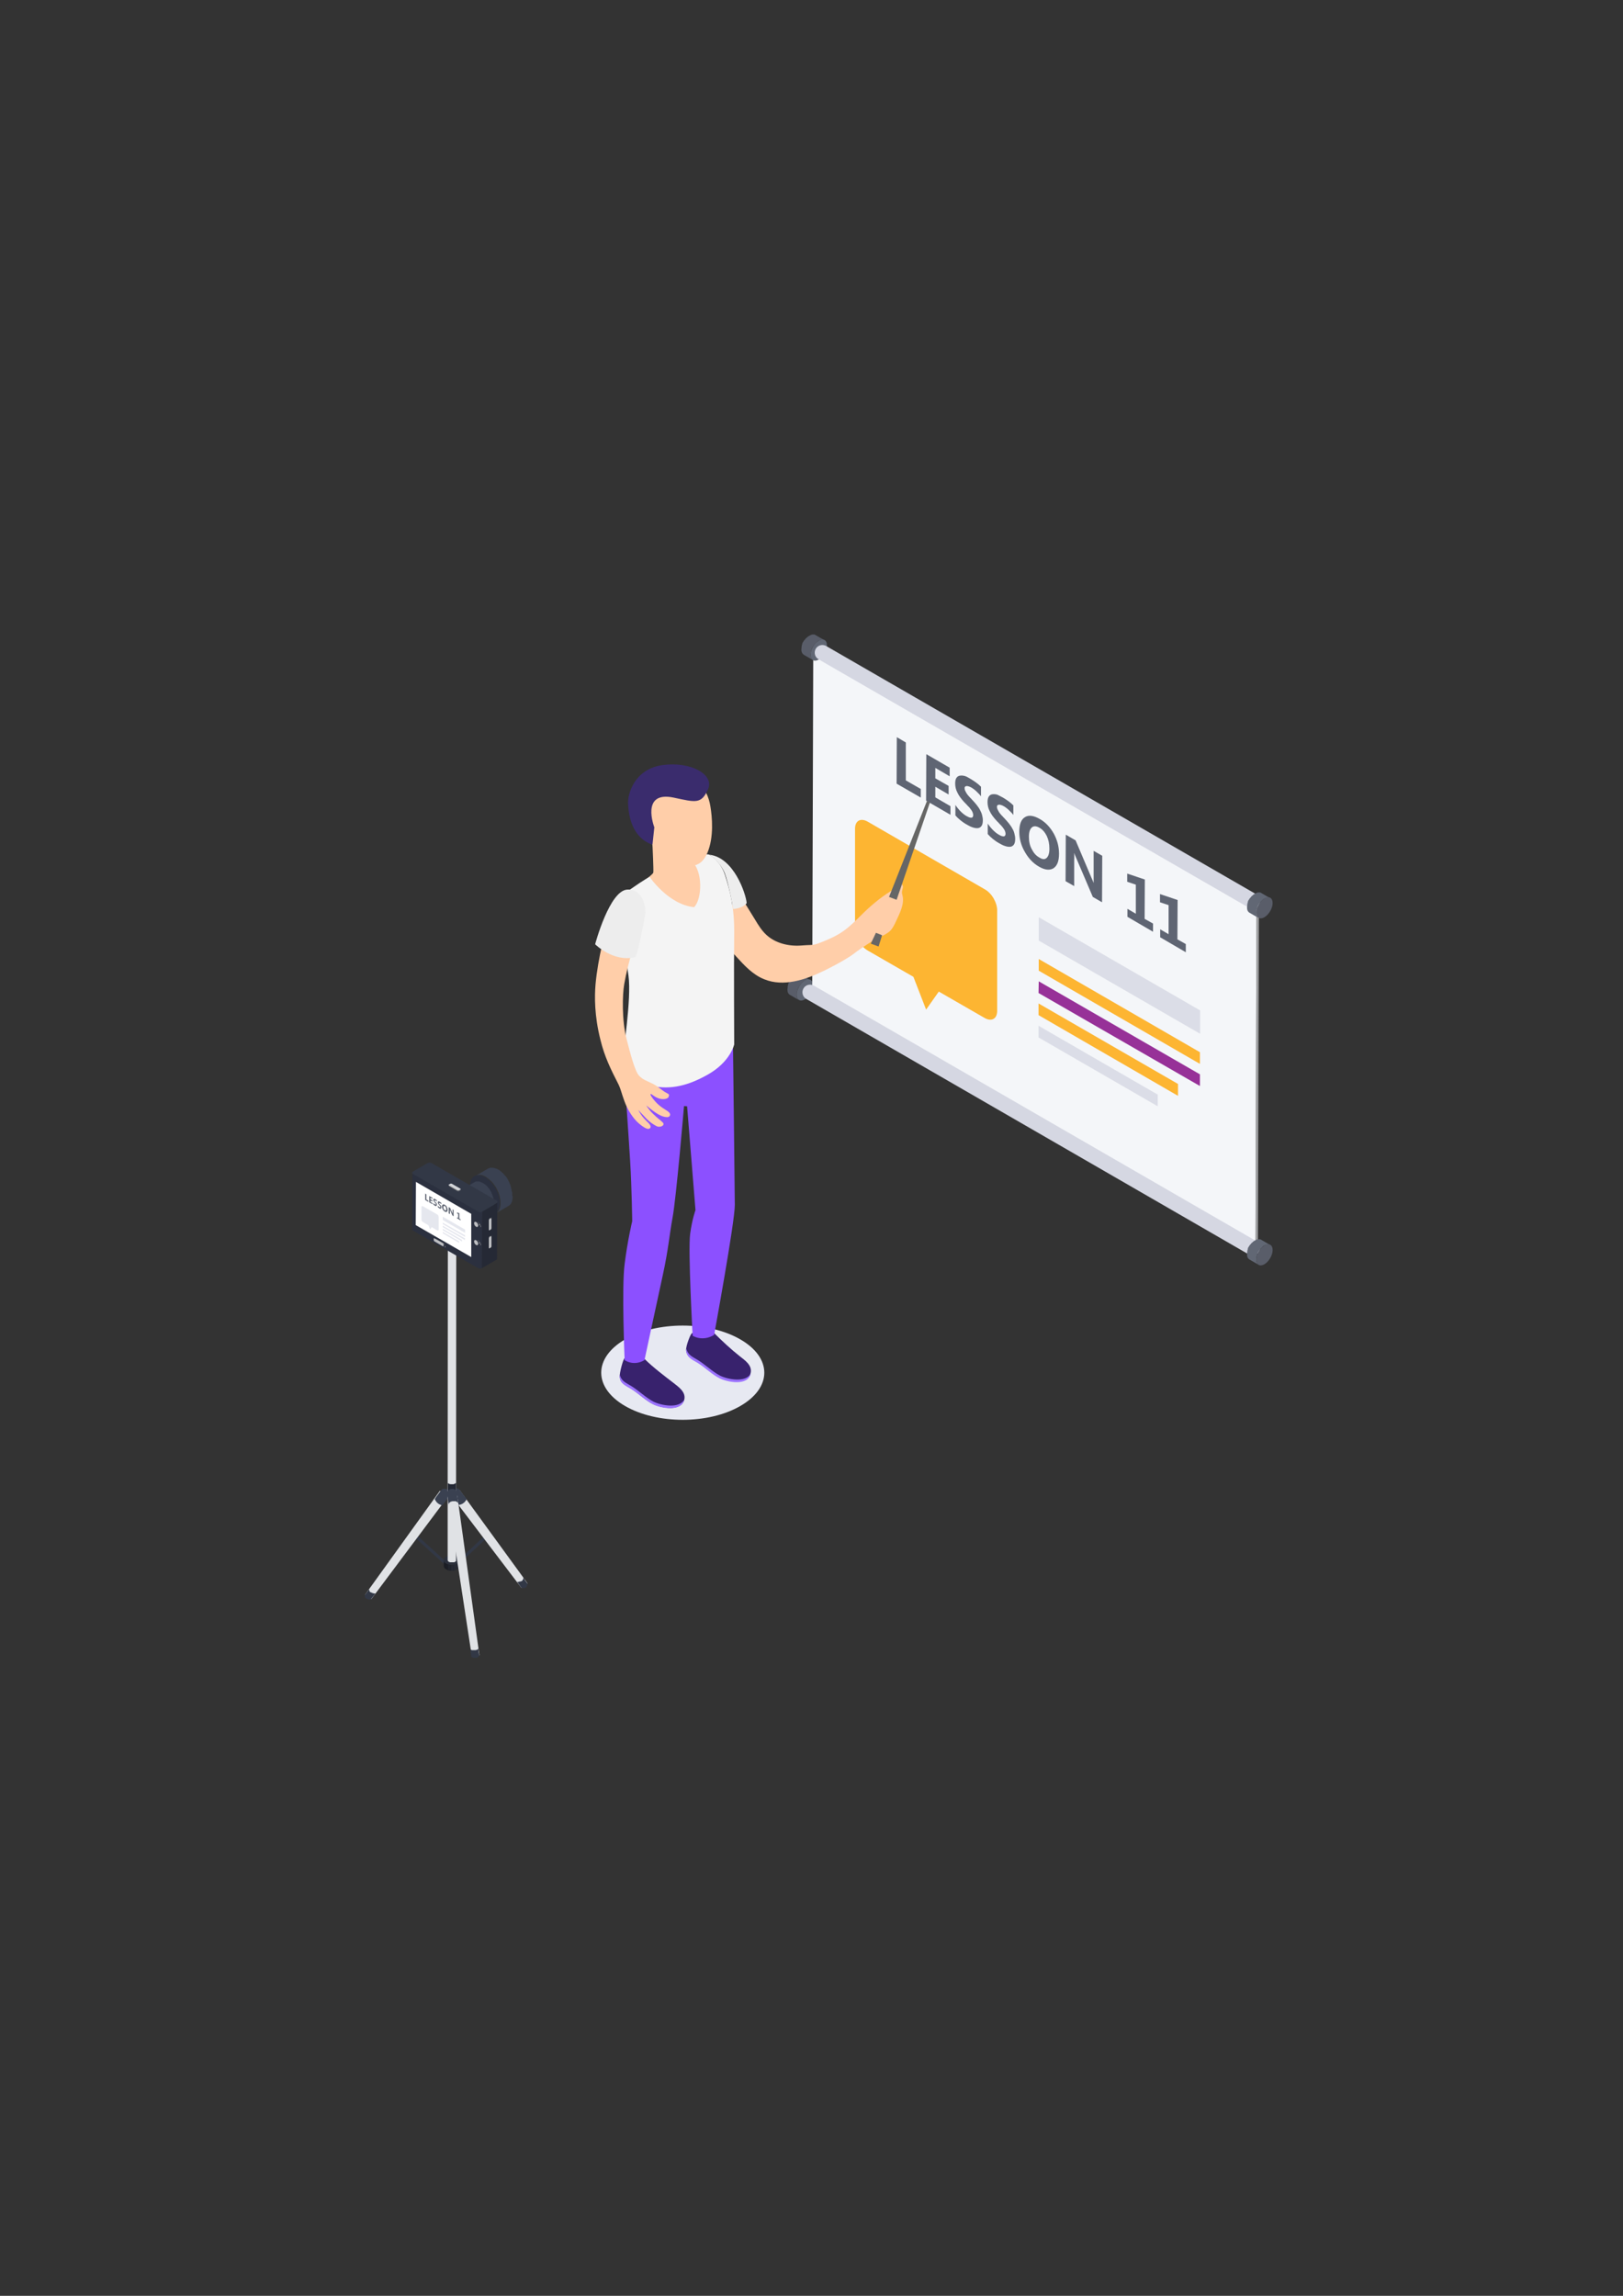 <?xml version="1.0" encoding="UTF-8" standalone="no"?>
<svg
   xmlns:dc="http://purl.org/dc/elements/1.1/"
   xmlns:cc="http://creativecommons.org/ns#"
   xmlns:rdf="http://www.w3.org/1999/02/22-rdf-syntax-ns#"
   xmlns:svg="http://www.w3.org/2000/svg"
   xmlns="http://www.w3.org/2000/svg"
   xmlns:xlink="http://www.w3.org/1999/xlink"
   xmlns:sodipodi="http://sodipodi.sourceforge.net/DTD/sodipodi-0.dtd"
   xmlns:inkscape="http://www.inkscape.org/namespaces/inkscape"
   width="210mm"
   height="297mm"
   viewBox="0 0 210 297"
   version="1.1"
   id="svg1235"
   inkscape:version="1.0.2 (e86c870879, 2021-01-15)"
   sodipodi:docname="online_school_SVG.svg">
  <rect x="0" y="0" width="210" height="297" fill="#333333" stroke="none"/>
  <defs
     id="defs1229">
    <rect
       id="SVGID_1_"
       width="500"
       height="500" />
    <rect
       id="SVGID_3_"
       x="132.9"
       y="335.5"
       width="79.6"
       height="46" />
    <rect
       id="SVGID_5_"
       x="57.9"
       y="449.7"
       width="7.8"
       height="7.5" />
    <rect
       id="SVGID_7_"
       x="57.9"
       y="452"
       width="7.8"
       height="5.3" />
    <path
       id="SVGID_9_"
       d="M65.7,452l0,3c0,0.6-0.4,1.1-1.1,1.6c-1.5,0.9-4,0.9-5.5,0c-0.8-0.4-1.1-1-1.1-1.6l0-3         c0,0.6,0.4,1.2,1.1,1.6c1.5,0.9,4,0.9,5.5,0C65.3,453.1,65.7,452.6,65.7,452" />
    <rect
       id="SVGID_11_"
       x="57.9"
       y="452"
       width="7.8"
       height="5.3" />
    <rect
       id="rect1890"
       width="500"
       height="500"
       x="0"
       y="0" />
    <rect
       id="rect1897"
       x="132.9"
       y="335.5"
       width="79.6"
       height="46" />
    <rect
       id="rect1956"
       x="57.9"
       y="449.7"
       width="7.8"
       height="7.5" />
    <rect
       id="rect1961"
       x="57.9"
       y="452"
       width="7.8"
       height="5.3" />
    <path
       id="path1966"
       d="m 65.7,452 v 3 c 0,0.6 -0.4,1.1 -1.1,1.6 -1.5,0.9 -4,0.9 -5.5,0 -0.8,-0.4 -1.1,-1 -1.1,-1.6 v -3 c 0,0.6 0.4,1.2 1.1,1.6 1.5,0.9 4,0.9 5.5,0 0.7,-0.5 1.1,-1 1.1,-1.6" />
    <rect
       id="rect1971"
       x="57.9"
       y="452"
       width="7.8"
       height="5.3" />
    <rect
       id="rect727"
       width="500"
       height="500"
       x="0"
       y="0" />
    <rect
       id="rect734"
       x="132.9"
       y="335.5"
       width="79.6"
       height="46" />
    <rect
       id="rect794"
       x="57.9"
       y="449.7"
       width="7.8"
       height="7.5" />
    <rect
       id="rect799"
       x="57.9"
       y="452"
       width="7.8"
       height="5.3" />
    <path
       id="path804"
       d="m 65.7,452 v 3 c 0,0.6 -0.4,1.1 -1.1,1.6 -1.5,0.9 -4,0.9 -5.5,0 -0.8,-0.4 -1.1,-1 -1.1,-1.6 v -3 c 0,0.6 0.4,1.2 1.1,1.6 1.5,0.9 4,0.9 5.5,0 0.7,-0.5 1.1,-1 1.1,-1.6" />
    <rect
       id="rect809"
       x="57.9"
       y="452"
       width="7.8"
       height="5.3" />
  </defs>
  <sodipodi:namedview
     id="base"
     pagecolor="#ffffff"
     bordercolor="#666666"
     borderopacity="1.0"
     inkscape:pageopacity="0.0"
     inkscape:pageshadow="2"
     inkscape:zoom="0.98994949"
     inkscape:cx="400"
     inkscape:cy="560"
     inkscape:document-units="mm"
     inkscape:current-layer="g1874"
     inkscape:document-rotation="0"
     showgrid="false"
     inkscape:window-width="1536"
     inkscape:window-height="784"
     inkscape:window-x="0"
     inkscape:window-y="0"
     inkscape:window-maximized="1" />
  <g
     inkscape:label="Layer 1"
     inkscape:groupmode="layer"
     id="layer1">
    <g
       id="g1874"
       transform="matrix(0.265,0,0,0.265,42.051,82.034)">
      <defs
         id="defs1589">
        <rect
           id="rect1972"
           width="500"
           height="500"
           x="0"
           y="0" />
      </defs>
      <clipPath
         id="SVGID_2_">
        <use
           xlink:href="#SVGID_1_"
           style="overflow:visible"
           id="use1591"
           x="0"
           y="0"
           width="100%"
           height="100%" />
      </clipPath>
      <path
         class="st0"
         d="m 230.4,175 c 0,-0.3 0.1,-0.6 0.2,-0.9 0,0 0,-0.1 0,-0.1 0.1,-0.3 0.2,-0.6 0.3,-0.9 0,0 0,0 0,0 0.1,-0.3 0.3,-0.6 0.5,-0.9 0,0 0,0 0,0 0.2,-0.3 0.4,-0.6 0.6,-0.9 0,0 0,-0.1 0.1,-0.1 0.2,-0.2 0.4,-0.5 0.6,-0.7 0,0 0.1,-0.1 0.1,-0.1 0.2,-0.2 0.3,-0.3 0.5,-0.5 0.1,-0.1 0.2,-0.1 0.2,-0.2 0.2,-0.2 0.5,-0.4 0.8,-0.5 0.3,-0.1 0.5,-0.3 0.7,-0.3 0,0 0.1,0 0.1,0 0.2,-0.1 0.4,-0.1 0.7,-0.1 0,0 0,0 0.1,0 0.2,0 0.4,0 0.6,0 0,0 0,0 0,0 0.2,0 0.4,0.1 0.6,0.2 l -4.5,-2.6 c 0,0 0,0 0,0 -0.1,0 -0.1,-0.1 -0.2,-0.1 -0.1,0 -0.1,-0.1 -0.2,-0.1 0,0 -0.1,0 -0.1,0 0,0 0,0 0,0 0,0 0,0 0,0 -0.1,0 -0.2,0 -0.2,0 -0.1,0 -0.2,0 -0.3,0 0,0 -0.1,0 -0.1,0 0,0 0,0 -0.1,0 -0.1,0 -0.1,0 -0.2,0 -0.1,0 -0.2,0 -0.4,0.1 0,0 -0.1,0 -0.2,0.1 0,0 -0.1,0 -0.1,0 -0.1,0 -0.1,0 -0.2,0.1 -0.2,0.1 -0.4,0.2 -0.6,0.3 -0.3,0.1 -0.5,0.3 -0.8,0.5 -0.1,0.1 -0.2,0.1 -0.2,0.2 -0.1,0.1 -0.2,0.2 -0.4,0.3 -0.1,0.1 -0.1,0.1 -0.2,0.2 0,0 -0.1,0.1 -0.1,0.1 -0.1,0.1 -0.1,0.1 -0.2,0.2 -0.1,0.1 -0.2,0.3 -0.3,0.4 0,0 -0.1,0.1 -0.1,0.1 0,0 0,0 -0.1,0.1 0,0 -0.1,0.1 -0.1,0.1 -0.1,0.1 -0.2,0.2 -0.2,0.3 -0.1,0.1 -0.1,0.2 -0.2,0.3 0,0 0,0 0,0 0,0 0,0 0,0 -0.1,0.1 -0.1,0.2 -0.2,0.3 -0.1,0.1 -0.1,0.2 -0.2,0.3 0,0.1 -0.1,0.2 -0.1,0.3 0,0 0,0 0,0 0,0 0,0 0,0 -0.1,0.1 -0.1,0.2 -0.1,0.4 0,0.1 -0.1,0.3 -0.1,0.4 0,0.1 0,0.1 -0.1,0.2 0,0 0,0.1 0,0.1 0,0 0,0.1 0,0.1 0,0.2 -0.1,0.3 -0.1,0.5 0,0.1 0,0.2 0,0.3 0,0 0,0.1 0,0.1 0,0 0,0.1 0,0.1 0,0.3 -0.1,0.5 -0.1,0.8 0,1.3 0.4,2.1 1.2,2.6 l 4.5,2.6 c -0.7,-0.4 -1.2,-1.3 -1.2,-2.6 0,-0.3 0,-0.6 0.1,-0.9 0,-0.1 0,-0.2 0,-0.2"
         clip-path="url(#SVGID_2_)"
         id="path1594" />
      <path
         class="st1"
         d="m 234.3,169.1 c 2.2,-1.3 4,-0.3 4,2.3 0,2.5 -1.8,5.6 -4,6.9 -2.2,1.3 -4,0.3 -4,-2.3 0,-2.5 1.8,-5.6 4,-6.9"
         clip-path="url(#SVGID_2_)"
         id="path1596" />
      <g
         class="st2"
         clip-path="url(#SVGID_2_)"
         id="g1606">
        <g
           id="g1604">
          <defs
             id="defs1599">
            <rect
               id="rect1979"
               x="132.9"
               y="335.5"
               width="79.6"
               height="46" />
          </defs>
          <clipPath
             id="SVGID_4_">
            <use
               xlink:href="#SVGID_3_"
               style="overflow:visible"
               id="use1601"
               x="0"
               y="0"
               width="100%"
               height="100%" />
          </clipPath>
        </g>
      </g>
      <path
         class="st3"
         d="m 202.8,376.8 c -15.5,9 -40.8,9 -56.3,0 -15.5,-9 -15.5,-23.5 0,-32.5 15.5,-9 40.8,-9 56.3,0 15.6,9 15.6,23.5 0,32.5"
         clip-path="url(#SVGID_2_)"
         id="path1608" />
      <path
         class="st4"
         d="m 337.6,239.3 c -0.1,0.1 -0.1,0.1 -0.2,0.2 0.1,0 0.1,-0.1 0.2,-0.2 0,0 0,0 0,0"
         clip-path="url(#SVGID_2_)"
         id="path1610" />
      <path
         class="st4"
         d="m 337.7,239.1 c 0,-0.1 0.1,-0.1 0.1,-0.2 0,0 0,0 0,0 0,0.1 -0.1,0.2 -0.1,0.2"
         clip-path="url(#SVGID_2_)"
         id="path1612" />
      <path
         class="st4"
         d="m 337.1,239.8 c 0,0 0,0 0,0 -0.1,0.1 -0.1,0.1 -0.2,0.2 0,-0.1 0.1,-0.1 0.2,-0.2"
         clip-path="url(#SVGID_2_)"
         id="path1614" />
      <path
         class="st4"
         d="m 330.6,238.7 c 0,0.1 0,0.1 0,0.2 0.1,-0.1 0.1,-0.1 0,-0.2"
         clip-path="url(#SVGID_2_)"
         id="path1616" />
      <path
         class="st4"
         d="m 330.8,239.1 c 0,0.1 0,0.1 0.1,0.2 -0.1,-0.1 -0.1,-0.1 -0.1,-0.2"
         clip-path="url(#SVGID_2_)"
         id="path1618" />
      <path
         class="st4"
         d="m 331.1,239.5 c 0,0 0.1,0.1 0.1,0.1 0,0 -0.1,0 -0.1,-0.1"
         clip-path="url(#SVGID_2_)"
         id="path1620" />
      <polygon
         class="st5"
         points="455.5,298.2 454.3,298.9 454.8,132.9 456,132.2 "
         clip-path="url(#SVGID_2_)"
         id="polygon1622" />
      <polygon
         class="st6"
         points="456,132.2 454.8,132.9 238.4,7.9 239.6,7.2 "
         clip-path="url(#SVGID_2_)"
         id="polygon1624" />
      <polygon
         class="st7"
         points="237.9,173.9 238.4,7.9 454.8,132.9 454.3,298.9 "
         clip-path="url(#SVGID_2_)"
         id="polygon1626" />
      <path
         class="st0"
         d="m 237.2,9 c 0,-0.3 0.1,-0.6 0.2,-0.9 0,0 0,-0.1 0,-0.1 0.1,-0.3 0.2,-0.6 0.3,-0.9 0,0 0,0 0,0 0.1,-0.3 0.3,-0.6 0.5,-0.9 0,0 0,0 0,0 0.2,-0.3 0.4,-0.6 0.6,-0.9 0,0 0,-0.1 0.1,-0.1 0.2,-0.2 0.4,-0.5 0.6,-0.7 0,0 0.1,-0.1 0.1,-0.1 0.2,-0.2 0.3,-0.3 0.5,-0.5 0.1,-0.1 0.2,-0.1 0.2,-0.2 0.2,-0.2 0.5,-0.4 0.8,-0.5 0.3,-0.1 0.5,-0.3 0.7,-0.3 0,0 0.1,0 0.1,0 0.2,-0.1 0.4,-0.1 0.7,-0.1 0,0 0,0 0.1,0 0.2,0 0.4,0 0.6,0 0,0 0,0 0,0 0.2,0 0.4,0.1 0.6,0.2 l -4.5,-2.6 c 0,0 0,0 0,0 -0.1,0 -0.1,-0.1 -0.2,-0.1 -0.1,0 -0.1,-0.1 -0.2,-0.1 0,0 -0.1,0 -0.1,0 0,0 0,0 0,0 0,0 0,0 0,0 -0.1,0 -0.2,0 -0.2,0 -0.1,0 -0.2,0 -0.3,0 0,0 -0.1,0 -0.1,0 0,0 0,0 -0.1,0 -0.1,0 -0.1,0 -0.2,0 -0.1,0 -0.2,0 -0.4,0.1 0,0 -0.1,0 -0.2,0.1 0,0 -0.1,0 -0.1,0 -0.1,0 -0.1,0 -0.2,0.1 -0.2,0.1 -0.4,0.2 -0.6,0.3 -0.3,0.1 -0.5,0.3 -0.8,0.5 -0.1,0.1 -0.2,0.1 -0.2,0.2 -0.1,0.1 -0.2,0.2 -0.4,0.3 -0.1,0.1 -0.1,0.1 -0.2,0.2 0,0 -0.1,0.1 -0.1,0.1 -0.1,0.1 -0.1,0.1 -0.2,0.2 -0.1,0.1 -0.2,0.3 -0.3,0.4 0,0 -0.1,0.1 -0.1,0.1 0,0 0,0 -0.1,0.1 0,0 -0.1,0.1 -0.1,0.1 -0.1,0.1 -0.2,0.2 -0.2,0.3 -0.1,0.1 -0.1,0.2 -0.2,0.3 0,0 0,0 0,0 0,0 0,0 0,0 -0.1,0.1 -0.1,0.2 -0.2,0.3 -0.1,0.1 -0.1,0.2 -0.2,0.3 0,0.1 -0.1,0.2 -0.1,0.3 0,0 0,0 0,0 0,0 0,0 0,0 -0.1,0.1 -0.1,0.2 -0.1,0.4 0,0.1 -0.1,0.3 -0.1,0.4 0,0.1 0,0.1 -0.1,0.2 0,0 0,0.1 0,0.1 0,0 0,0.1 0,0.1 0,0.2 -0.1,0.3 -0.1,0.5 0,0.1 0,0.2 0,0.3 0,0 0,0.1 0,0.1 0,0 0,0.1 0,0.1 0,0.3 -0.1,0.5 -0.1,0.8 0,1.3 0.5,2.1 1.2,2.6 l 4.5,2.6 c -0.7,-0.4 -1.2,-1.3 -1.2,-2.6 0,-0.3 0,-0.6 0.1,-0.9 0,-0.1 0,-0.1 0,-0.2"
         clip-path="url(#SVGID_2_)"
         id="path1628" />
      <path
         class="st1"
         d="m 241.1,3.2 c 2.2,-1.3 4,-0.3 4,2.3 0,2.5 -1.8,5.6 -4,6.9 -2.2,1.3 -4,0.3 -4,-2.3 0,-2.6 1.8,-5.7 4,-6.9"
         clip-path="url(#SVGID_2_)"
         id="path1630" />
      <path
         class="st8"
         d="M 451,133.5 241,12.3 c -1.8,-1 -2.4,-3.3 -1.4,-5.1 1,-1.8 3.3,-2.4 5.1,-1.4 l 210,121.2 c 1.8,1 2.4,3.3 1.4,5.1 -1.1,1.8 -3.4,2.4 -5.1,1.4"
         clip-path="url(#SVGID_2_)"
         id="path1632" />
      <path
         class="st1"
         d="m 454.8,134.9 c 0,-0.3 0.1,-0.6 0.2,-0.9 0,0 0,-0.1 0,-0.1 0.1,-0.3 0.2,-0.6 0.3,-0.9 0,0 0,0 0,0 0.1,-0.3 0.3,-0.6 0.5,-0.9 0,0 0,0 0,0 0.2,-0.3 0.4,-0.6 0.6,-0.9 0,0 0,-0.1 0.1,-0.1 0.2,-0.2 0.4,-0.5 0.6,-0.7 0,0 0.1,-0.1 0.1,-0.1 0.2,-0.2 0.3,-0.3 0.5,-0.5 0.1,-0.1 0.2,-0.1 0.2,-0.2 0.2,-0.2 0.5,-0.4 0.8,-0.5 0.3,-0.1 0.5,-0.3 0.7,-0.3 0,0 0.1,0 0.1,0 0.2,-0.1 0.4,-0.1 0.7,-0.1 0,0 0,0 0.1,0 0.2,0 0.4,0 0.6,0 0,0 0,0 0,0 0.2,0 0.4,0.1 0.6,0.2 l -4.5,-2.6 c 0,0 0,0 0,0 -0.1,0 -0.1,-0.1 -0.2,-0.1 -0.1,0 -0.1,-0.1 -0.2,-0.1 0,0 -0.1,0 -0.1,0 0,0 0,0 0,0 0,0 0,0 0,0 -0.1,0 -0.2,0 -0.2,0 -0.1,0 -0.2,0 -0.3,0 0,0 -0.1,0 -0.1,0 0,0 0,0 -0.1,0 -0.1,0 -0.1,0 -0.2,0 -0.1,0 -0.2,0 -0.4,0.1 0,0 -0.1,0 -0.2,0.1 0,0 -0.1,0 -0.1,0 -0.1,0 -0.1,0 -0.2,0.1 -0.2,0.1 -0.4,0.2 -0.6,0.3 -0.3,0.1 -0.5,0.3 -0.8,0.5 -0.1,0.1 -0.2,0.1 -0.2,0.2 -0.1,0.1 -0.2,0.2 -0.4,0.3 -0.1,0.1 -0.1,0.1 -0.2,0.2 0,0 -0.1,0.1 -0.1,0.1 -0.1,0.1 -0.1,0.1 -0.2,0.2 -0.1,0.1 -0.2,0.3 -0.3,0.4 0,0 -0.1,0.1 -0.1,0.1 0,0 0,0.1 -0.1,0.1 0,0 -0.1,0.1 -0.1,0.1 -0.1,0.1 -0.2,0.2 -0.2,0.3 -0.1,0.1 -0.1,0.2 -0.2,0.3 v 0 c 0,0 0,0 0,0 -0.1,0.1 -0.1,0.2 -0.2,0.3 -0.1,0.1 -0.1,0.2 -0.2,0.3 -0.1,0.1 -0.1,0.2 -0.1,0.3 0,0 0,0 0,0 0,0 0,0 0,0 -0.1,0.1 -0.1,0.2 -0.1,0.4 0,0.1 -0.1,0.3 -0.1,0.4 0,0.1 0,0.1 -0.1,0.2 0,0 0,0.1 0,0.1 0,0 0,0.1 0,0.1 0,0.2 -0.1,0.3 -0.1,0.5 0,0.1 0,0.2 0,0.3 0,0 0,0.1 0,0.1 0,0 0,0.1 0,0.1 0,0.3 -0.1,0.5 -0.1,0.8 0,1.3 0.4,2.1 1.2,2.6 l 4.5,2.6 c -0.7,-0.4 -1.2,-1.3 -1.2,-2.6 0,-0.3 0,-0.6 0.1,-0.9 0,-0.1 0,-0.1 0,-0.2"
         clip-path="url(#SVGID_2_)"
         id="path1634" />
      <path
         class="st0"
         d="m 458.7,129 c 2.2,-1.3 4,-0.3 4,2.3 0,2.5 -1.8,5.6 -4,6.9 -2.2,1.3 -4,0.3 -4,-2.3 0,-2.5 1.8,-5.6 4,-6.9"
         clip-path="url(#SVGID_2_)"
         id="path1636" />
      <g
         class="st9"
         clip-path="url(#SVGID_2_)"
         id="g1666">
        <g
           id="g1664">
          <path
             class="st10"
             style="fill:orange"
             d="M 322.2,124.6 264.9,91.5 c -3.4,-1.9 -6.1,-0.4 -6.1,3.5 v 48.8 c 0,3.9 2.7,8.6 6.1,10.6 l 22.4,12.9 6.2,16 6.2,-8.8 22.4,12.9 c 3.4,1.9 6.1,0.4 6.1,-3.5 v -48.8 c 0.1,-3.9 -2.6,-8.6 -6,-10.5"
             id="path1638" >
             <animate attributeName="opacity" from="0" to="1" dur="1.3s" begin=".3s" fill="freeze" repeatCount="indefinite"/>
             </path>
          <polygon
             class="st11"
             points="279.1,73 279.2,50.3 283.6,52.9 283.6,71.4 290.9,75.6 290.9,79.8 "
             id="polygon1640" />
          <polygon
             class="st11"
             points="293.5,81.3 293.6,58.6 305,65.2 305,69.4 298,65.3 298,70.4 304.5,74.1 304.5,78.3 298,74.5 298,79.7 305.4,84 305.4,88.2 "
             id="polygon1642" />
          <path
             class="st11"
             d="m 315.4,70.8 c 1,0.6 1.9,1.2 2.7,1.8 0.8,0.6 1.5,1.2 2.2,1.9 v 4.7 c -0.3,-0.5 -0.7,-0.9 -1.1,-1.3 -0.4,-0.4 -0.8,-0.8 -1.2,-1.2 -0.4,-0.4 -0.8,-0.7 -1.2,-1 -0.4,-0.3 -0.8,-0.6 -1.2,-0.8 -0.5,-0.3 -1,-0.5 -1.4,-0.6 -0.4,-0.1 -0.8,-0.2 -1,-0.1 -0.3,0 -0.5,0.1 -0.7,0.3 -0.2,0.2 -0.2,0.5 -0.2,0.8 0,0.4 0.1,0.8 0.3,1.2 0.2,0.4 0.4,0.8 0.7,1.3 0.3,0.5 0.7,0.9 1.2,1.5 0.5,0.5 1,1.1 1.6,1.7 0.8,0.8 1.5,1.7 2.1,2.4 0.6,0.8 1.2,1.6 1.6,2.4 0.4,0.8 0.8,1.6 1,2.4 0.2,0.8 0.4,1.7 0.4,2.6 0,1.3 -0.2,2.2 -0.6,2.8 -0.4,0.6 -1,1 -1.7,1.1 -0.7,0.1 -1.6,0 -2.5,-0.3 -1,-0.3 -2,-0.8 -3,-1.4 -1.1,-0.6 -2.1,-1.3 -3.1,-2.1 -1,-0.8 -1.8,-1.6 -2.5,-2.4 v -5.1 c 0.8,1.2 1.7,2.3 2.6,3.2 0.9,0.9 1.9,1.7 2.8,2.2 0.6,0.3 1.1,0.6 1.5,0.7 0.4,0.1 0.8,0.2 1,0.1 0.3,0 0.5,-0.2 0.6,-0.4 0.1,-0.2 0.2,-0.5 0.2,-0.8 0,-0.4 -0.1,-0.9 -0.3,-1.4 -0.2,-0.5 -0.5,-1 -0.9,-1.5 -0.4,-0.5 -0.8,-1.1 -1.4,-1.6 -0.5,-0.6 -1.1,-1.2 -1.7,-1.8 -1.5,-1.6 -2.7,-3.2 -3.4,-4.7 -0.8,-1.5 -1.1,-3 -1.1,-4.5 0,-1.2 0.2,-2.1 0.6,-2.7 0.4,-0.6 1,-1 1.7,-1.1 0.7,-0.1 1.5,-0.1 2.5,0.2 1,0.3 1.8,0.9 2.9,1.5"
             id="path1644" />
          <path
             class="st11"
             d="m 331.2,79.9 c 1,0.6 1.9,1.2 2.7,1.8 0.8,0.6 1.5,1.2 2.2,1.9 v 4.7 c -0.3,-0.5 -0.7,-0.9 -1.1,-1.3 -0.4,-0.4 -0.8,-0.8 -1.2,-1.2 -0.4,-0.4 -0.8,-0.7 -1.2,-1 -0.4,-0.3 -0.8,-0.6 -1.2,-0.8 -0.5,-0.3 -1,-0.5 -1.4,-0.6 -0.4,-0.1 -0.8,-0.2 -1,-0.1 -0.3,0 -0.5,0.1 -0.7,0.3 -0.2,0.2 -0.2,0.5 -0.2,0.8 0,0.4 0.1,0.8 0.3,1.2 0.2,0.4 0.4,0.8 0.7,1.3 0.3,0.5 0.7,0.9 1.2,1.5 0.5,0.5 1,1.1 1.6,1.7 0.8,0.8 1.5,1.7 2.1,2.4 0.6,0.8 1.2,1.6 1.6,2.4 0.5,0.8 0.8,1.6 1,2.4 0.2,0.8 0.4,1.7 0.4,2.6 0,1.3 -0.2,2.2 -0.6,2.8 -0.4,0.6 -1,1 -1.7,1.1 -0.7,0.1 -1.5,0 -2.5,-0.3 -1,-0.3 -2,-0.8 -3,-1.4 -1.1,-0.6 -2.1,-1.3 -3.1,-2.1 -1,-0.8 -1.8,-1.6 -2.5,-2.4 v -5.1 c 0.8,1.2 1.7,2.3 2.6,3.2 0.9,0.9 1.9,1.7 2.8,2.2 0.6,0.3 1,0.6 1.5,0.7 0.4,0.1 0.8,0.2 1,0.1 0.3,0 0.5,-0.2 0.6,-0.4 0.1,-0.2 0.2,-0.5 0.2,-0.8 0,-0.4 -0.1,-0.9 -0.3,-1.4 -0.2,-0.5 -0.5,-1 -0.9,-1.5 -0.4,-0.5 -0.8,-1.1 -1.4,-1.6 -0.5,-0.6 -1.1,-1.2 -1.7,-1.8 -1.5,-1.6 -2.7,-3.2 -3.4,-4.7 -0.8,-1.5 -1.1,-3 -1.1,-4.5 0,-1.2 0.2,-2.1 0.6,-2.7 0.4,-0.6 1,-1 1.7,-1.1 0.7,-0.1 1.5,-0.1 2.5,0.2 0.9,0.5 1.9,0.9 2.9,1.5"
             id="path1646" />
          <path
             class="st11"
             d="m 355.8,97.3 c 1.7,3.1 2.6,6.4 2.6,9.9 0,3.6 -0.9,5.9 -2.7,7.1 -1.8,1.1 -4.2,0.9 -7.1,-0.8 -2.8,-1.6 -5.1,-4 -6.9,-7.2 -1.8,-3.1 -2.7,-6.4 -2.7,-9.8 0,-3.6 0.9,-6 2.7,-7.1 1.8,-1.2 4.2,-0.9 7.2,0.8 2.9,1.6 5.1,4 6.9,7.1 m -3.5,12 c 0.9,-0.8 1.4,-2.3 1.4,-4.5 0,-2.4 -0.4,-4.4 -1.3,-6.3 -0.9,-1.8 -2.1,-3.2 -3.6,-4 -1.6,-0.9 -2.8,-0.9 -3.7,-0.1 -0.9,0.8 -1.4,2.3 -1.4,4.5 0,2.3 0.4,4.3 1.4,6.1 0.9,1.8 2.1,3.2 3.6,4 1.5,1 2.7,1.1 3.6,0.3"
             id="path1648" />
          <path
             class="st11"
             d="m 379.5,108.2 -0.1,22.7 -4.5,-2.6 -8.1,-19 c -0.5,-1.1 -0.8,-1.9 -1,-2.5 0,0.8 0.1,2.1 0,3.7 V 123 l -4.2,-2.4 0.1,-22.7 4.8,2.8 7.8,18.4 c 0.4,0.8 0.7,1.6 1,2.4 0,-0.5 0,-1.6 0,-3.1 v -12.6 z"
             id="path1650" />
          <polygon
             class="st11"
             points="400.3,119.8 400.2,139 404.3,141.3 404.3,145.3 391.8,138 391.8,134.1 395.9,136.5 395.9,122.3 391.7,120.9 391.7,116.9 "
             id="polygon1652" />
          <polygon
             class="st12"
             points="348.4,196.9 348.4,191.2 406.6,224.8 406.6,230.5 "
             id="polygon1654" />
          <polygon
             class="st12"
             style="fill:orange"
             points="348.4,186 348.4,180.3 416.5,219.6 416.5,225.4 "
             id="polygon1656" >
             <animate attributeName="opacity" from="0" to="1" dur="1s" begin=".1s" fill="freeze" repeatCount="indefinite"/>
             </polygon>
          <polygon
             class="st12"
             style="fill:orange"
             points="348.5,164.3 348.5,158.6 427.2,204.1 427.2,209.8 "
             id="polygon1658" >
             <animate attributeName="opacity" from="0" to="1" dur="1s" begin=".4s" fill="freeze" repeatCount="indefinite"/>
             </polygon>
          <polygon
             class="st12"
             points="427.3,183.7 427.3,195.1 348.5,149.6 348.5,138.2 "
             id="polygon1660"
             transform="translate(6.8815e-5)"
             style="stroke-width:1" >
             <animate attributeName="opacity" from="0" to="1" dur="1.5s" begin=".5s" fill="freeze" repeatCount="indefinite"/>
             </polygon>
          <polygon
             class="st12"
             style="fill:purple"
             points="348.4,175.2 348.5,169.5 427.2,214.9 427.2,220.6 "
             id="polygon1662" >
             <animate attributeName="opacity" from="0" to="1" dur="1.3s" begin=".3s" fill="freeze" repeatCount="indefinite"/>
             
             </polygon>
          <polygon
             class="st11"
             points="404.3,145.3 391.8,138 391.8,134.1 395.9,136.5 395.9,122.3 391.7,120.9 391.7,116.9 400.3,119.8 400.2,139 404.3,141.3 "
             id="polygon2046"
             transform="translate(16,10)" />
        </g>
      </g>
      <path
         class="st13"
         d="m 189.3,144.8 c 3.8,4.2 7.6,8.4 11.4,12.5 4,4.4 8.2,9 13.8,11.2 9.3,3.8 20,0.3 29,-4.1 3.7,-1.8 7.3,-3.7 10.8,-5.8 4,-2.4 3.7,-2.6 7.5,-5.2 2.4,-1.6 4.8,-3.2 7.3,-4.6 2.4,-1.3 5.4,-2.3 7.2,-4.3 1.1,-1.3 1.8,-2.8 2.5,-4.3 1.7,-3.7 4.2,-8.3 3.2,-12.5 -0.1,-0.5 -0.3,-1 -0.3,-1.6 0,-0.9 0.4,-1.7 0.5,-2.6 0,-0.9 -0.7,-2 -1.6,-1.6 -0.3,0.1 -0.6,0.5 -0.8,0.8 -1,1.2 -2.3,2 -3.6,2.8 -5.3,3.3 -10.1,7.4 -14.5,11.8 -6.6,6.6 -9.6,9.2 -18.3,12.7 -5.7,2.3 -4.6,1.5 -10.7,2 -6.1,0.5 -12.6,-1 -17.1,-5.1 -2.3,-2.1 -4,-4.8 -5.6,-7.5 l -7.4,-12 z"
         clip-path="url(#SVGID_2_)"
         id="path1668" />
      <path
         class="st14"
         d="m 146.4,353.4 c 3.8,3.1 9.4,0.3 9.7,0.5 3.9,3.9 9.7,8.3 14,11.6 2.4,1.9 6,4.3 5.4,7.9 -1.2,6.4 -11.4,4.4 -15.3,2.5 -3.8,-1.9 -7,-5.2 -10.7,-7.5 -2.6,-1.6 -5.2,-2.5 -5.6,-5.7 -0.2,-1.9 1.8,-9.4 2.5,-9.3"
         clip-path="url(#SVGID_2_)"
         id="path1670" />
      <path
         class="st15"
         d="m 144,361.5 c 0.5,3.1 3,4 5.6,5.6 3.7,2.3 7,5.6 10.8,7.6 3.6,1.8 12.5,3.6 15,-1 -1.4,6.2 -11.4,4.2 -15.2,2.3 -3.8,-1.9 -7,-5.2 -10.7,-7.5 -2.6,-1.6 -5.2,-2.5 -5.6,-5.7 0,-0.3 0,-0.8 0.1,-1.3"
         clip-path="url(#SVGID_2_)"
         id="path1672" />
      <path
         class="st14"
         d="m 179.3,341.2 c 3.8,3.1 10.4,-0.3 10.7,0 3.9,3.9 8.2,7.9 12.5,11.3 2.4,1.9 6,4.3 5.4,7.9 -1.2,6.4 -11.4,4.4 -15.3,2.5 -3.8,-1.9 -7,-5.2 -10.7,-7.5 -2.6,-1.6 -5.2,-2.5 -5.6,-5.7 -0.2,-2 2.3,-8.6 3,-8.5"
         clip-path="url(#SVGID_2_)"
         id="path1674" />
      <path
         class="st15"
         d="m 176.5,348.8 c 0.5,3.1 3,4 5.6,5.6 3.7,2.3 7,5.6 10.8,7.6 3.6,1.8 12.5,3.6 15,-1 -1.4,6.2 -11.4,4.2 -15.2,2.3 -3.8,-1.9 -7,-5.2 -10.7,-7.5 -2.6,-1.6 -5.2,-2.5 -5.6,-5.7 0,-0.3 0,-0.8 0.1,-1.3"
         clip-path="url(#SVGID_2_)"
         id="path1676" />
      <path
         class="st16"
         d="m 146.2,213.5 c 0.2,5.7 2,30.6 2.8,43.8 0.8,13.2 1,29.3 1,29.3 0,0 -2.3,9.6 -3.7,20.9 -1.5,11.3 0,46.9 0,46.9 0,0 4.3,3.2 9.7,0 0,0 6.1,-28.5 8.9,-41.3 2.8,-12.8 3.3,-20.2 4.8,-28.2 1.8,-9.6 5.6,-54.5 5.6,-54.5 l 1.5,0.1 4.1,50.7 c 0,0 -1.6,4.2 -2.6,11.5 -1.1,8.3 1.2,49.8 1.2,49.8 0,0 4.7,3.1 10.5,-0.4 0,0 10.1,-55 10.1,-63.4 0,-5.5 -0.9,-78.6 -0.9,-78.6 z"
         clip-path="url(#SVGID_2_)"
         id="path1678" />
      <path
         class="st13"
         d="m 159.9,102.8 c 0,0 0.6,12.5 0.4,13.6 -0.3,1.1 -5.7,4.8 -7.3,6.1 -1.6,1.3 8.6,11.4 13.6,13.7 5,2.3 20.7,-3.7 21,-11.5 0.3,-7.7 -2.7,-14.2 -5.1,-14.6 -2.5,-0.3 -22.6,-7.3 -22.6,-7.3"
         clip-path="url(#SVGID_2_)"
         id="path1680" />
      <path
         class="st17"
         d="m 158.5,118.5 c 0,0 9.1,13.5 21.7,14.8 4,-3.9 4.4,-17.9 -1.2,-22.4 0,0 5.1,-4.1 8.5,-3.3 0,0 5.5,2.8 7.8,10 2.3,7.1 4.7,15.7 4.5,28.9 -0.2,13.3 0,53.8 0,53.8 0,0 -1.8,8.6 -13.2,14.9 -11.4,6.4 -19.9,7 -27.7,5.2 -6.4,-1.5 -11.7,-3.8 -13.9,-8.4 0.6,-9.3 4.7,-33.5 3.2,-45.2 -1.5,-11.7 -4,-20.4 -4.7,-29.9 -0.6,-9.4 1.2,-9.3 6,-12.6 6.4,-4.5 9,-5.8 9,-5.8"
         clip-path="url(#SVGID_2_)"
         id="path1682" />
      <path
         class="st13"
         d="m 166.1,223.6 c -2,-1.2 -3.5,-2.9 -6.5,-4.3 -2.6,-1.3 -4.5,-1.8 -6.3,-3.8 -2,-2.2 -4.1,-10.3 -6.1,-18 -2.3,-9.2 -2,-21.4 -1.1,-26.6 1.8,-10.6 6.6,-25.3 8,-31.4 1.4,-6.1 -0.4,-8.7 -3.1,-11.1 -3.2,-2.9 -7.9,-2 -10.9,6.4 -3.1,8.4 -6.9,23.9 -8,36.1 -0.5,5.9 -0.6,15.4 2.4,27.2 2,8.2 5,14.3 8.9,21.9 1,2.1 1.3,3.9 2.8,8 1.5,4.2 4.3,8.6 7.2,11 2.9,2.4 4.3,2.8 5,2.4 0.9,-0.5 0.8,-1.4 -0.4,-2.7 -1.2,-1.2 -3.4,-3.1 -5,-6.4 0,0 2.5,2.8 4.1,4.4 1.6,1.6 3.4,2.8 4.8,3.5 1.7,0.9 4.3,-0.4 3.1,-1.7 -1.2,-1.3 -2.4,-1.9 -4.8,-4.3 -2.2,-2.1 -3.3,-4.1 -3.3,-4.1 0,0 2.7,2.4 5.3,4 2.6,1.6 4.1,1.7 5,1.7 0.9,0 2.2,-1.2 0.5,-2.6 -1.5,-1.2 -3.9,-2.2 -6.4,-5 -1.8,-2 -2.8,-3.7 -2.2,-3.7 0.5,0 1.5,1.3 3.7,2.1 2.1,0.8 4.7,0.4 5,-0.8 0.4,-1.3 0.3,-1 -1.7,-2.2"
         clip-path="url(#SVGID_2_)"
         id="path1684" />
      <path
         class="st13"
         d="m 188.2,84.2 v 0 c -1.5,-9.7 -8.5,-17 -18.5,-16.5 -10.6,0.6 -18.8,9.7 -18.2,20.3 0.3,6.2 3.6,11.5 8.4,14.8 0,0 0.9,3.5 1.5,4.2 3.5,4.1 14.2,6.7 17.3,6.3 3.9,-0.6 6.1,-2.2 8,-6.5 3.3,-7.7 2.3,-17.8 1.5,-22.6"
         clip-path="url(#SVGID_2_)"
         id="path1686" />
      <path
         class="st18"
         d="m 159.9,102.8 v 0 l 0.9,-8.5 c 0,0 -6.9,-17.9 9.4,-14.5 10.8,2.3 13.5,3.3 16.8,-4 3.3,-7.2 -8.3,-13.7 -22,-11.9 -13.7,1.8 -17.4,13.9 -17,19.3 0.3,5.3 1.8,16.1 11.9,19.6"
         clip-path="url(#SVGID_2_)"
         id="path1688" />
      <path
         class="st19"
         d="m 131.9,151.4 c 0,0 8.9,8.9 19.5,6.3 1.5,-1 5.1,-21.8 5.1,-21.8 0,0 0,-11.5 -8.8,-11.2 -8.8,0.3 -15.8,26.7 -15.8,26.7"
         clip-path="url(#SVGID_2_)"
         id="path1690" />
      <path
         class="st19"
         d="m 199.3,134.2 c 0,0 4.7,-0.2 6.6,-2.9 -0.4,-4.6 -6.3,-22.3 -18.2,-23.6 0,0 5.2,3.4 7.5,9 2,5.3 4.1,17.5 4.1,17.5"
         clip-path="url(#SVGID_2_)"
         id="path1692" />
      <polygon
         class="st20"
         points="272,147 270.3,152.5 266.5,151.1 269,145.8 "
         clip-path="url(#SVGID_2_)"
         id="polygon1694" />
      <polygon
         class="st20"
         points="295.4,82.1 279.1,129.7 275.4,128.3 293.9,81.5 "
         clip-path="url(#SVGID_2_)"
         id="polygon1696" />
      <polyline
         class="st21"
         points="43.8,439.9 61.8,456.3 78.8,440.4  "
         clip-path="url(#SVGID_2_)"
         id="polyline1698" />
      <polygon
         class="st22"
         points="95.9,465.6 61.8,420.7 65.7,417.8 98.9,463.4 "
         clip-path="url(#SVGID_2_)"
         id="polygon1700" />
      <path
         class="st4"
         d="m 96.8,460.6 c 0.1,0 0.1,0 0,0 0,0.1 0,0.1 0,0.1 0,0 0,0 0,0 0,0.1 0,0.1 0,0.2 0,0 0,0 0,0 0,0.1 0,0.1 0,0.2 0,0 0,0.1 0,0.1 0,0 0,0 0,0 0,0.1 -0.1,0.3 -0.2,0.4 0,0 0,0 0,0 0,0 0,0.1 -0.1,0.1 0,0.1 -0.1,0.1 -0.1,0.2 0,0 0,0 0,0.1 0,0 -0.1,0.1 -0.1,0.1 0,0 0,0 0,0 0,0 0,0 0,0 -0.1,0.1 -0.1,0.1 -0.2,0.1 l -0.2,0.1 c -0.1,0 -0.1,0.1 -0.2,0.1 0,0 0,0 -0.1,0 0,0 0,0 0,0 0,0 0,0 -0.1,0 -0.1,0 -0.1,0.1 -0.2,0.1 0,0 0,0 -0.1,0 0,0 0,0 -0.1,0 0,0 -0.1,0 -0.1,0 -0.1,0 -0.1,0 -0.2,0.1 0,0 0,0 -0.1,0 -0.1,0 -0.2,0 -0.3,0.1 -0.2,0 -0.4,0 -0.6,-0.1 l 1.9,2.7 c 0.2,0.3 0.5,0.4 1,0.4 0.1,0 0.2,0 0.3,0 0,0 0,0 0,0 0.1,0 0.1,0 0.2,0 0,0 0.1,0 0.1,0 0,0 0,0 0,0 0,0 0,0 0,0 0.1,0 0.1,-0.1 0.2,-0.1 0,0 0,0 0.1,0 0,0 0,0 0,0 0,0 0,0 0.1,0 0.1,0 0.1,-0.1 0.2,-0.1 l 0.2,-0.1 c 0.1,0 0.1,-0.1 0.2,-0.2 0,0 0,0 0,0 0,0 0.1,-0.1 0.1,-0.1 0,0 0,0 0,-0.1 0.1,-0.2 0.2,-0.3 0.3,-0.5 0.1,-0.2 0.2,-0.5 0.2,-0.7 0,-0.4 -0.3,-0.6 -0.5,-0.9 -0.2,-0.3 -0.4,-0.6 -0.7,-0.9 -0.2,-0.5 -0.5,-1 -0.9,-1.4 0,-0.1 0,0 0,0"
         clip-path="url(#SVGID_2_)"
         id="path1702" />
      <polygon
         class="st22"
         points="19.6,468.9 56.1,418.2 60,421.1 22.6,471.1 "
         clip-path="url(#SVGID_2_)"
         id="polygon1704" />
      <path
         class="st4"
         d="m 24.6,468.3 c 0,0 0,0 0,0 -0.1,0 -0.1,0 -0.1,0 0,0 0,0 0,0 -0.1,0 -0.1,0 -0.2,0 0,0 0,0 0,0 -0.1,0 -0.1,0 -0.2,0 0,0 -0.1,0 -0.1,0 0,0 0,0 0,0 -0.1,0 -0.3,0 -0.4,-0.1 0,0 0,0 0,0 0,0 -0.1,0 -0.1,0 -0.1,0 -0.1,0 -0.2,-0.1 0,0 0,0 -0.1,0 -0.1,0 -0.1,0 -0.2,-0.1 0,0 0,0 -0.1,0 0,0 0,0 0,0 -0.1,0 -0.1,-0.1 -0.2,-0.1 l -0.2,-0.1 c -0.1,0 -0.1,-0.1 -0.2,-0.1 0,0 0,0 -0.1,0 0,0 0,0 0,0 0,0 0,0 -0.1,0 -0.1,0 -0.1,-0.1 -0.1,-0.1 0,0 0,0 0,0 0,0 0,0 0,0 0,0 0,-0.1 -0.1,-0.1 0,0 -0.1,-0.1 -0.1,-0.2 0,0 0,0 0,-0.1 -0.1,-0.1 -0.1,-0.2 -0.1,-0.3 -0.1,-0.2 -0.1,-0.4 -0.1,-0.6 l -2,2.6 c -0.2,0.3 -0.2,0.6 -0.1,1.1 0,0.1 0.1,0.2 0.1,0.3 0,0 0,0 0,0 0,0 0.1,0.1 0.1,0.2 0,0 0,0 0.1,0.1 0,0 0,0 0,0 0,0 0,0 0,0 0,0 0.1,0.1 0.1,0.1 0,0 0,0 0.1,0 0,0 0,0 0,0 0,0 0,0 0.1,0 0,0 0.1,0.1 0.1,0.1 l 0.2,0.1 c 0.1,0 0.1,0.1 0.2,0.1 0,0 0,0 0,0 0.1,0 0.1,0.1 0.1,0.1 0,0 0,0 0.1,0 0.2,0.1 0.4,0.1 0.6,0.2 0.3,0 0.5,0 0.8,0 0.3,-0.1 0.5,-0.5 0.7,-0.7 0.2,-0.3 0.4,-0.6 0.7,-0.9 0.4,-0.5 0.7,-0.9 1,-1.4 0.1,0 0.1,0 0,0"
         clip-path="url(#SVGID_2_)"
         id="path1706" />
      <path
         class="st23"
         d="m 53.6,422.3 c 0,0 0.5,1.2 1.5,2 1,0.8 2.2,1 2.2,1 l 1.3,-1.7 c 0,0 0.6,-0.8 0.9,-1.2 0.4,-0.5 0.8,-1 1.2,-1.6 0.3,-0.4 0.5,-1 0.3,-1.6 0,-0.1 -0.1,-0.3 -0.1,-0.4 0,0 0,0 0,-0.1 0,-0.1 -0.1,-0.1 -0.1,-0.2 0,0 -0.1,-0.1 -0.1,-0.1 0,0 0,0 0,-0.1 0,0 0,0 0,-0.1 0,-0.1 -0.1,-0.1 -0.2,-0.2 0,0 0,0 -0.1,-0.1 0,0 0,0 0,0 0,0 0,0 -0.1,-0.1 -0.1,-0.1 -0.1,-0.1 -0.2,-0.1 l -0.2,-0.1 c -0.1,-0.1 -0.2,-0.1 -0.3,-0.2 0,0 0,0 -0.1,0 -0.1,0 -0.1,-0.1 -0.2,-0.1 0,0 -0.1,0 -0.1,0 -0.3,0 -0.5,-0.1 -0.8,-0.1 -0.4,0 -0.7,0 -1.1,0.2 -0.5,0.3 -0.8,0.8 -1.1,1.2 -0.4,0.5 -0.7,1 -1.1,1.5 l -0.9,1.2 c -0.1,0.1 -0.6,1 -0.6,1"
         clip-path="url(#SVGID_2_)"
         id="path1708" />
      <path
         class="st23"
         d="m 65.3,425.1 c 0,0 1.3,-0.1 2.3,-0.9 1,-0.7 1.6,-1.9 1.6,-1.9 l -1.3,-1.7 c 0,0 -0.6,-0.8 -0.9,-1.2 -0.4,-0.5 -0.8,-1.1 -1.2,-1.6 -0.3,-0.4 -0.8,-0.7 -1.5,-0.8 -0.1,0 -0.3,0 -0.5,0 0,0 0,0 -0.1,0 -0.1,0 -0.2,0 -0.2,0 0,0 -0.1,0 -0.1,0 0,0 0,0 -0.1,0 0,0 0,0 -0.1,0 -0.1,0 -0.1,0.1 -0.2,0.1 0,0 0,0 -0.1,0 0,0 0,0 -0.1,0 0,0 -0.1,0 -0.1,0 -0.1,0 -0.1,0.1 -0.2,0.1 l -0.2,0.2 c -0.1,0.1 -0.1,0.1 -0.2,0.2 0,0 0,0 0,0.1 -0.1,0.1 -0.1,0.1 -0.1,0.2 0,0 0,0.1 0,0.1 -0.1,0.3 -0.3,0.5 -0.3,0.7 -0.1,0.4 -0.2,0.7 -0.1,1.1 0.1,0.6 0.5,1 0.9,1.4 0.4,0.5 0.7,0.9 1.1,1.4 0.3,0.4 0.6,0.8 0.9,1.2 0.1,0.5 0.8,1.3 0.8,1.3"
         clip-path="url(#SVGID_2_)"
         id="path1710" />
      <g
         class="st24"
         clip-path="url(#SVGID_2_)"
         id="g1786">
        <g
           id="g1784">
          <defs
             id="defs1713">
            <rect
               id="rect2039"
               x="57.9"
               y="449.7"
               width="7.8"
               height="7.5" />
          </defs>
          <clipPath
             id="SVGID_6_">
            <use
               xlink:href="#SVGID_5_"
               style="overflow:visible"
               id="use1715"
               x="0"
               y="0"
               width="100%"
               height="100%" />
          </clipPath>
          <g
             class="st25"
             clip-path="url(#SVGID_6_)"
             id="g1780">
            <g
               id="g1778">
              <defs
                 id="defs1719">
                <rect
                   id="rect2044"
                   x="57.9"
                   y="452"
                   width="7.8"
                   height="5.3" />
              </defs>
              <clipPath
                 id="SVGID_8_">
                <use
                   xlink:href="#SVGID_7_"
                   style="overflow:visible"
                   id="use1721"
                   x="0"
                   y="0"
                   width="100%"
                   height="100%" />
              </clipPath>
              <g
                 class="st26"
                 clip-path="url(#SVGID_8_)"
                 id="g1776">
                <defs
                   id="defs1725">
                  <path
                     id="path2049"
                     d="m 65.7,452 v 3 c 0,0.6 -0.4,1.1 -1.1,1.6 -1.5,0.9 -4,0.9 -5.5,0 -0.8,-0.4 -1.1,-1 -1.1,-1.6 v -3 c 0,0.6 0.4,1.2 1.1,1.6 1.5,0.9 4,0.9 5.5,0 0.7,-0.5 1.1,-1 1.1,-1.6" />
                </defs>
                <clipPath
                   id="SVGID_10_">
                  <use
                     xlink:href="#SVGID_9_"
                     style="overflow:visible"
                     id="use1727"
                     x="0"
                     y="0"
                     width="100%"
                     height="100%" />
                </clipPath>
                <g
                   class="st27"
                   clip-path="url(#SVGID_10_)"
                   id="g1774">
                  <g
                     id="g1772">
                    <defs
                       id="defs1731">
                      <rect
                         id="rect2054"
                         x="57.9"
                         y="452"
                         width="7.8"
                         height="5.3" />
                    </defs>
                    <clipPath
                       id="SVGID_12_">
                      <use
                         xlink:href="#SVGID_11_"
                         style="overflow:visible"
                         id="use1733"
                         x="0"
                         y="0"
                         width="100%"
                         height="100%" />
                    </clipPath>
                    <path
                       class="st28"
                       d="m 65.7,452 v 3 c 0,0 0,0 0,0 v -3 c 0,0 0,0 0,0"
                       clip-path="url(#SVGID_12_)"
                       id="path1736" />
                    <path
                       class="st29"
                       d="m 65.7,452 v 3 c 0,0.1 0,0.1 0,0.2 v -3 c 0,0 0,-0.1 0,-0.2"
                       clip-path="url(#SVGID_12_)"
                       id="path1738" />
                    <path
                       class="st30"
                       d="m 65.7,452.3 v 3 c 0,0.1 0,0.1 -0.1,0.2 v -3 c 0.1,-0.1 0.1,-0.2 0.1,-0.2"
                       clip-path="url(#SVGID_12_)"
                       id="path1740" />
                    <path
                       class="st31"
                       d="m 65.6,452.5 v 3 c 0,0.1 -0.1,0.1 -0.1,0.2 v -3 c 0.1,-0.1 0.1,-0.2 0.1,-0.2"
                       clip-path="url(#SVGID_12_)"
                       id="path1742" />
                    <path
                       class="st32"
                       d="m 65.5,452.7 v 3 c 0,0.1 -0.1,0.2 -0.2,0.2 v -3 c 0.1,-0.1 0.2,-0.1 0.2,-0.2"
                       clip-path="url(#SVGID_12_)"
                       id="path1744" />
                    <path
                       class="st33"
                       d="m 65.4,452.9 v 3 c -0.1,0.1 -0.2,0.2 -0.2,0.3 v -3 c 0,-0.1 0.1,-0.2 0.2,-0.3"
                       clip-path="url(#SVGID_12_)"
                       id="path1746" />
                    <path
                       class="st34"
                       d="m 65.1,453.2 v 3 c -0.1,0.1 -0.3,0.3 -0.5,0.4 v -3 c 0.2,-0.2 0.4,-0.3 0.5,-0.4"
                       clip-path="url(#SVGID_12_)"
                       id="path1748" />
                    <path
                       class="st35"
                       d="m 64.6,453.6 v 3 c 0,0 0,0 0,0 -0.3,0.2 -0.5,0.3 -0.8,0.4 v -3 c 0.2,-0.1 0.5,-0.3 0.8,-0.4 0,0 0,0 0,0"
                       clip-path="url(#SVGID_12_)"
                       id="path1750" />
                    <path
                       class="st34"
                       d="m 63.7,454 v 3 c -0.2,0.1 -0.5,0.1 -0.7,0.2 v -3 c 0.3,-0.1 0.5,-0.2 0.7,-0.2"
                       clip-path="url(#SVGID_12_)"
                       id="path1752" />
                    <path
                       class="st33"
                       d="m 63,454.1 v 3 c -0.2,0 -0.3,0.1 -0.5,0.1 v -3 c 0.2,0 0.3,0 0.5,-0.1"
                       clip-path="url(#SVGID_12_)"
                       id="path1754" />
                    <path
                       class="st32"
                       d="m 62.5,454.2 v 3 c -0.1,0 -0.3,0 -0.4,0 v -3 c 0.1,0 0.3,0 0.4,0"
                       clip-path="url(#SVGID_12_)"
                       id="path1756" />
                    <path
                       class="st31"
                       d="m 62.1,454.2 v 3 c -0.1,0 -0.3,0 -0.4,0 v -3 c 0.1,0 0.2,0 0.4,0"
                       clip-path="url(#SVGID_12_)"
                       id="path1758" />
                    <path
                       class="st30"
                       d="m 61.7,454.2 v 3 c -0.1,0 -0.3,0 -0.4,0 v -3 c 0.1,0 0.3,0 0.4,0"
                       clip-path="url(#SVGID_12_)"
                       id="path1760" />
                    <path
                       class="st29"
                       d="m 61.3,454.2 v 3 c -0.1,0 -0.3,0 -0.4,0 v -3 c 0.1,0 0.3,0 0.4,0"
                       clip-path="url(#SVGID_12_)"
                       id="path1762" />
                    <path
                       class="st28"
                       d="m 60.9,454.2 v 3 c -0.1,0 -0.3,0 -0.4,-0.1 v -3 c 0.2,0 0.3,0.1 0.4,0.1"
                       clip-path="url(#SVGID_12_)"
                       id="path1764" />
                    <path
                       class="st36"
                       d="m 60.5,454.1 v 3 c -0.1,0 -0.3,-0.1 -0.4,-0.1 v -3 c 0.2,0 0.3,0.1 0.4,0.1"
                       clip-path="url(#SVGID_12_)"
                       id="path1766" />
                    <path
                       class="st37"
                       d="m 60.1,454 v 3 c -0.2,0 -0.3,-0.1 -0.5,-0.2 v -3 c 0.2,0.1 0.4,0.2 0.5,0.2"
                       clip-path="url(#SVGID_12_)"
                       id="path1768" />
                    <path
                       class="st38"
                       d="m 59.7,453.8 v 3 c -0.2,-0.1 -0.4,-0.2 -0.6,-0.3 -0.8,-0.4 -1.1,-1 -1.1,-1.6 v -3 c 0,0.6 0.4,1.2 1.1,1.6 0.2,0.2 0.4,0.3 0.6,0.3"
                       clip-path="url(#SVGID_12_)"
                       id="path1770" />
                  </g>
                </g>
              </g>
            </g>
          </g>
          <path
             class="st39"
             d="m 64.6,450.4 c 1.5,0.9 1.5,2.3 0,3.2 -1.5,0.9 -4,0.9 -5.5,0 -1.5,-0.9 -1.5,-2.3 0,-3.2 1.5,-0.9 4,-0.9 5.5,0"
             clip-path="url(#SVGID_6_)"
             id="path1782" />
        </g>
      </g>
      <path
         class="st22"
         d="M 64.1,281.7 64,414.4 v 6.9 30.9 0 c 0,0 0,0.1 0,0.1 0,0 0,0 0,0.1 0,0 0,0 0,0 v 0 c 0,0.1 0,0.1 -0.1,0.1 0,0 0,0 0,0.1 0,0 0,0 0,0 0,0 0,0 0,0 0,0.1 -0.1,0.1 -0.1,0.1 0,0 0,0 0,0 0,0 -0.1,0.1 -0.2,0.1 0,0 -0.1,0 -0.1,0.1 0,0 0,0 0,0 -0.1,0.1 -0.3,0.1 -0.4,0.2 0,0 0,0 0,0 0,0 -0.1,0 -0.1,0 -0.1,0 -0.1,0 -0.2,0 0,0 0,0 -0.1,0 -0.1,0 -0.1,0 -0.2,0 0,0 0,0 -0.1,0 v 0 c -0.1,0 -0.2,0 -0.2,0 H 62 c -0.1,0 -0.2,0 -0.2,0 0,0 0,0 -0.1,0 0,0 0,0 0,0 0,0 0,0 -0.1,0 h -0.2 c 0,0 0,0 -0.1,0 0,0 0,0 -0.1,0 0,0 -0.1,0 -0.1,0 -0.1,0 -0.1,0 -0.2,-0.1 0,0 0,0 -0.1,0 v 0 c -0.1,0 -0.2,-0.1 -0.3,-0.1 -0.4,-0.3 -0.6,-0.6 -0.6,-0.9 v -30.9 0 -6.8 L 60,281.5 c 0,-0.3 0.2,-0.6 0.6,-0.9 0.8,-0.5 2.2,-0.5 3.1,0 0.5,0.3 0.7,0.7 0.6,1 -0.2,0.2 -0.2,0.1 -0.2,0.1"
         clip-path="url(#SVGID_2_)"
         id="path1788" />
      <path
         class="st40"
         d="m 64,414.4 v 6.9 c 0,0 0,0.1 0,0.1 0,0 0,0.1 0,0.1 0,0 0,0 0,0 0,0 0,0 0,0 0,0 0,0.1 0,0.1 0,0 0,0 0,0.1 0,0 0,0 0,0 0,0 0,0 0,0 0,0 -0.1,0.1 -0.1,0.1 v 0 c 0,0 -0.1,0.1 -0.1,0.1 0,0 -0.1,0.1 -0.1,0.1 0,0 0,0 0,0 -0.1,0.1 -0.4,0.2 -0.4,0.2 0,0 0,0 -0.1,0 0,0 -0.1,0 -0.1,0 -0.1,0 -0.1,0 -0.2,0.1 0,0 0,0 -0.1,0 -0.1,0 -0.1,0 -0.2,0 0,0 0,0 -0.1,0 v 0 c -0.1,0 -0.2,0 -0.2,0 h -0.2 c -0.1,0 -0.2,0 -0.2,0 0,0 0,0 -0.1,0 0,0 0,0 0,0 h -0.1 c -0.1,0 -0.1,0 -0.2,0 0,0 0,0 -0.1,0 0,0 0,0 -0.1,0 0,0 -0.1,0 -0.1,0 -0.1,0 -0.1,0 -0.2,-0.1 0,0 0,0 -0.1,0 0,0 0,0 0,0 -0.1,0 -0.2,-0.1 -0.3,-0.1 -0.4,-0.2 -0.6,-0.6 -0.6,-0.9 v 0 -6.8 c 0.1,0.1 0.3,0.3 0.6,0.4 0.1,0.1 0.2,0.1 0.3,0.1 0,0 0,0 0,0 0,0 0,0 0.1,0 0.1,0 0.1,0 0.2,0.1 0,0 0.1,0 0.1,0 0,0 0,0 0.1,0 0.1,0 0,0 0.1,0 0.1,0 0.1,0 0.2,0 h 0.1 c 0,0 0,0 0.1,0 0,0 0,0 0.1,0 0.1,0 0.2,0 0.2,0 H 62 c 0.1,0 0.2,0 0.3,0 0,0 0,0 0,0 0,0 0.1,0 0.1,0 0.1,0 0.1,0 0.2,0 0,0 0,0 0.1,0 0.1,0 0.1,0 0.2,-0.1 0,0 0.1,0 0.1,0 0,0 0,0 0,0 0.2,-0.1 0.3,-0.1 0.5,-0.2 0,0 0,0 0,0 0,0 0.1,0 0.1,-0.1 0,0 0.1,-0.1 0.1,-0.1 0,0 0,0 0,0 0,0 0.1,-0.1 0.1,-0.1 0.1,0.1 0.1,0.1 0.2,0 0,0.1 0,0.1 0,0 0,0.1 0,0.1 0,0"
         clip-path="url(#SVGID_2_)"
         id="path1790" />
      <polygon
         class="st22"
         points="71.7,499.1 59.8,421.3 64.6,420.6 75.4,498.5 "
         clip-path="url(#SVGID_2_)"
         id="polygon1792" />
      <path
         class="st4"
         d="m 74.9,495.1 c 0,0 0,0.1 0,0 0,0.1 0,0.1 0,0.1 0,0 0,0 0,0 0,0.1 -0.1,0.1 -0.1,0.2 0,0 0,0 0,0 0,0 -0.1,0.1 -0.1,0.1 0,0 -0.1,0.1 -0.1,0.1 0,0 0,0 0,0 -0.1,0.1 -0.2,0.2 -0.4,0.2 0,0 0,0 0,0 0,0 -0.1,0 -0.1,0 -0.1,0 -0.1,0.1 -0.2,0.1 0,0 0,0 -0.1,0 -0.1,0 -0.1,0 -0.2,0.1 0,0 0,0 -0.1,0 0,0 0,0 0,0 -0.1,0 -0.1,0 -0.2,0 h -0.2 c -0.1,0 -0.1,0 -0.2,0 0,0 0,0 -0.1,0 0,0 0,0 -0.1,0 0,0 0,0 -0.1,0 -0.1,0 -0.1,0 -0.2,0 0,0 0,0 -0.1,0 0,0 0,0 -0.1,0 0,0 -0.1,0 -0.1,0 -0.1,0 -0.1,0 -0.2,0 0,0 0,0 -0.1,0 -0.1,0 -0.2,-0.1 -0.3,-0.1 -0.2,-0.1 -0.4,-0.2 -0.5,-0.4 l 0.4,3.3 c 0,0.3 0.3,0.6 0.7,0.8 0.1,0 0.2,0.1 0.3,0.1 0,0 0,0 0,0 0.1,0 0.1,0 0.2,0 0,0 0.1,0 0.1,0 0,0 0,0 0.1,0 0,0 0,0 0.1,0 0.1,0 0.1,0 0.2,0 0,0 0,0 0.1,0 0,0 0,0 0,0 0,0 0,0 0.1,0 0.1,0 0.1,0 0.2,0 h 0.2 c 0.1,0 0.1,0 0.2,0 0,0 0,0 0,0 0.1,0 0.1,0 0.2,0 0,0 0,0 0.1,0 0.2,-0.1 0.4,-0.2 0.5,-0.3 0.2,-0.2 0.4,-0.3 0.5,-0.6 0.2,-0.3 0.1,-0.7 0,-1 -0.1,-0.4 -0.1,-0.7 -0.2,-1.1 0.1,-0.5 0,-1.1 -0.1,-1.6 0.1,0 0,0 0,0"
         clip-path="url(#SVGID_2_)"
         id="path1794" />
      <path
         class="st23"
         d="m 60.4,424.9 c 0,0 0,-0.1 0,-0.1 0,0 0,0 0,-0.1 0,0 0,0 0,-0.1 0,-0.1 0.1,-0.2 0.1,-0.2 0,0 0,0 0,0 0,-0.1 0.1,-0.1 0.1,-0.2 0,-0.1 0.1,-0.1 0.1,-0.1 0,0 0,0 0,0 0.1,-0.1 0.3,-0.3 0.4,-0.4 0,0 0,0 0.1,0 0,0 0.1,0 0.1,-0.1 0.1,0 0.1,-0.1 0.2,-0.1 0,0 0.1,0 0.1,0 0.1,0 0.1,-0.1 0.2,-0.1 0,0 0,0 0.1,0 0,0 0,0 0,0 0.1,0 0.2,0 0.3,-0.1 h 0.3 c 0.1,0 0.2,0 0.3,0 0,0 0.1,0 0.1,0 0,0 0,0 0.1,0 0,0 0.1,0 0.1,0 0.1,0 0.2,0 0.3,0 0,0 0,0 0.1,0 0,0 0,0 0.1,0 0,0 0.1,0 0.1,0 0.1,0 0.2,0 0.2,0.1 0,0 0.1,0 0.1,0 0.1,0.1 0.3,0.1 0.4,0.2 0.3,0.2 0.5,0.4 0.7,0.6 L 64.4,419 c -0.1,-0.5 -0.4,-1 -0.9,-1.4 -0.1,-0.1 -0.2,-0.1 -0.4,-0.2 0,0 0,0 -0.1,0 -0.1,0 -0.1,-0.1 -0.2,-0.1 0,0 -0.1,0 -0.1,0 0,0 0,0 -0.1,0 0,0 0,0 -0.1,0 -0.1,0 -0.2,0 -0.2,0 0,0 -0.1,0 -0.1,0 0,0 0,0 -0.1,0 0,0 -0.1,0 -0.1,0 -0.1,0 -0.2,0 -0.2,0 h -0.2 c -0.1,0 -0.2,0 -0.3,0.1 0,0 0,0 -0.1,0 -0.1,0 -0.1,0 -0.2,0.1 0,0 -0.1,0 -0.1,0 -0.2,0.2 -0.5,0.3 -0.7,0.5 -0.3,0.3 -0.5,0.5 -0.6,0.9 -0.2,0.5 0,1.1 0.1,1.7 0.1,0.6 0.2,1.2 0.3,1.8 0.1,0.9 0.3,1.9 0.4,2.8 0,-0.2 0,-0.2 0,-0.3"
         clip-path="url(#SVGID_2_)"
         id="path1796" />
      <path
         class="st23"
         d="m 91.4,274 c 0,-0.1 0,-0.2 0,-0.4 0,-0.1 0,-0.1 0,-0.2 v -0.1 c 0,0 0,-0.1 0,-0.1 0,-0.1 0,-0.2 0,-0.4 0,-0.1 0,-0.2 -0.1,-0.4 0,0 0,0 0,0 0,0 0,0 0,0 0,-0.1 0,-0.2 -0.1,-0.3 0,-0.1 0,-0.3 -0.1,-0.4 0,0 0,-0.1 0,-0.1 0,0 0,-0.1 0,-0.1 0,-0.1 0,-0.1 0,-0.2 0,-0.1 -0.1,-0.3 -0.1,-0.4 0,-0.1 -0.1,-0.2 -0.1,-0.3 0,0 0,0 0,-0.1 0,0 0,0 0,0 0,-0.1 -0.1,-0.3 -0.1,-0.4 0,-0.1 -0.1,-0.2 -0.1,-0.4 v -0.1 c 0,0 0,0 0,-0.1 0,-0.1 -0.1,-0.2 -0.1,-0.2 0,-0.1 -0.1,-0.2 -0.1,-0.4 0,-0.1 -0.1,-0.2 -0.1,-0.3 0,0 0,0 0,0 0,0 0,0 0,0 -0.1,-0.1 -0.1,-0.2 -0.2,-0.4 -0.1,-0.1 -0.1,-0.3 -0.2,-0.4 0,0 0,0 0,-0.1 0,0 0,-0.1 0,-0.1 -0.1,-0.1 -0.1,-0.2 -0.2,-0.3 -0.1,-0.1 -0.1,-0.3 -0.2,-0.4 0,-0.1 -0.1,-0.1 -0.1,-0.2 0,0 0,0 0,-0.1 -0.1,-0.1 -0.1,-0.2 -0.2,-0.3 -0.1,-0.2 -0.2,-0.3 -0.3,-0.5 0,0 0,-0.1 0,-0.1 -0.1,-0.2 -0.3,-0.4 -0.5,-0.7 0,0 0,0 0,0 -0.1,-0.1 -0.2,-0.3 -0.3,-0.4 -0.1,-0.1 -0.2,-0.2 -0.3,-0.3 0,0 0,0 0,0 0,0 0,0 0,0 -0.1,-0.1 -0.2,-0.2 -0.3,-0.3 -0.1,-0.1 -0.2,-0.2 -0.3,-0.3 0,0 0,0 0,0 0,0 0,0 0,-0.1 -0.1,-0.1 -0.1,-0.1 -0.2,-0.2 -0.1,-0.1 -0.2,-0.2 -0.3,-0.3 0,0 -0.1,-0.1 -0.1,-0.1 0,0 0,0 -0.1,-0.1 -0.1,0 -0.1,-0.1 -0.2,-0.1 -0.1,-0.1 -0.2,-0.2 -0.3,-0.3 0,0 -0.1,-0.1 -0.1,-0.1 0,0 0,0 -0.1,-0.1 0,0 -0.1,-0.1 -0.1,-0.1 -0.1,-0.1 -0.2,-0.2 -0.3,-0.2 -0.1,-0.1 -0.2,-0.1 -0.2,-0.2 0,0 0,0 0,0 0,0 0,0 0,0 -0.1,-0.1 -0.2,-0.1 -0.3,-0.2 -0.1,-0.1 -0.2,-0.1 -0.3,-0.2 0,0 0,0 -0.1,0 -0.1,0 -0.2,-0.1 -0.2,-0.1 -0.1,-0.1 -0.2,-0.1 -0.3,-0.2 -0.1,0 -0.1,-0.1 -0.2,-0.1 0,0 0,0 0,0 0,0 0,0 -0.1,0 -0.1,0 -0.2,-0.1 -0.3,-0.1 -0.1,0 -0.2,-0.1 -0.3,-0.1 0,0 0,0 -0.1,0 0,0 0,0 0,0 -0.1,0 -0.1,0 -0.2,-0.1 -0.1,0 -0.2,-0.1 -0.3,-0.1 0,0 -0.1,0 -0.1,0 0,0 0,0 -0.1,0 0,0 -0.1,0 -0.1,0 -0.1,0 -0.2,0 -0.3,-0.1 -0.1,0 -0.1,0 -0.2,0 0,0 0,0 -0.1,0 0,0 0,0 -0.1,0 -0.1,0 -0.2,0 -0.3,0 0,0 -0.1,0 -0.1,0 0,0 -0.1,0 -0.1,0 0,0 -0.1,0 -0.1,0 -0.1,0 -0.3,0 -0.4,0.1 0,0 0,0 0,0 0,0 -0.1,0 -0.1,0 -0.1,0 -0.3,0.1 -0.4,0.1 0,0 0,0 0,0 -0.2,0.1 -0.4,0.2 -0.6,0.3 0,0 0,0 0,0 l -6,3.5 c 0.2,-0.1 0.4,-0.2 0.6,-0.3 0.1,-0.1 0.3,-0.1 0.4,-0.1 0,0 0.1,0 0.1,0 0.2,0 0.4,-0.1 0.5,-0.1 0,0 0.1,0 0.1,0 0.2,0 0.4,0 0.6,0 0,0 0,0 0.1,0 0.2,0 0.4,0.1 0.6,0.1 0,0 0,0 0.1,0 0.2,0 0.4,0.1 0.6,0.2 0,0 0,0 0,0 0.2,0.1 0.5,0.2 0.7,0.3 0,0 0,0 0,0 0.2,0.1 0.5,0.2 0.7,0.4 0.2,0.1 0.5,0.3 0.7,0.5 0,0 0,0 0,0 0.2,0.2 0.4,0.3 0.7,0.5 0,0 0,0 0.1,0.1 0.2,0.2 0.4,0.4 0.6,0.5 0,0 0,0 0.1,0.1 0.2,0.2 0.4,0.4 0.6,0.6 0,0 0,0 0.1,0.1 0.2,0.2 0.4,0.5 0.6,0.7 0,0 0,0 0,0 0.2,0.2 0.4,0.5 0.6,0.8 v 0 c 0.2,0.2 0.3,0.5 0.5,0.7 0.1,0.2 0.2,0.3 0.3,0.5 0.1,0.1 0.2,0.3 0.2,0.4 0,0.1 0.1,0.1 0.1,0.2 0.1,0.2 0.3,0.5 0.4,0.7 0,0 0,0 0,0.1 0.1,0.3 0.3,0.6 0.4,0.8 v 0 c 0.1,0.3 0.2,0.6 0.3,0.8 0,0 0,0 0,0.1 0.1,0.3 0.2,0.6 0.3,0.9 0,0 0,0 0,0.1 0.1,0.3 0.2,0.6 0.2,0.8 0,0 0,0.1 0,0.1 0.1,0.3 0.1,0.6 0.2,0.9 0,0 0,0 0,0 0,0.3 0.1,0.6 0.1,0.9 0,0 0,0 0,0.1 0,0.3 0,0.6 0,0.8 0,0.2 0,0.5 0,0.8 0,0 0,0 0,0.1 0,0.2 -0.1,0.5 -0.1,0.7 0,0 0,0.1 0,0.1 0,0.2 -0.1,0.4 -0.2,0.6 0,0 0,0.1 0,0.1 -0.1,0.2 -0.1,0.4 -0.2,0.5 0,0 0,0 0,0.1 -0.1,0.2 -0.2,0.4 -0.3,0.5 0,0 0,0 0,0.1 -0.1,0.1 -0.2,0.3 -0.3,0.4 0,0 -0.1,0.1 -0.1,0.1 -0.1,0.1 -0.2,0.2 -0.3,0.3 0,0 -0.1,0.1 -0.1,0.1 -0.1,0.1 -0.3,0.2 -0.4,0.3 l 6,-3.5 c 0.1,-0.1 0.3,-0.2 0.4,-0.3 0,0 0.1,-0.1 0.1,-0.1 0.1,-0.1 0.2,-0.2 0.3,-0.3 0,0 0.1,-0.1 0.1,-0.1 0.1,-0.1 0.2,-0.2 0.3,-0.4 0,0 0,0 0,-0.1 0,0 0,0 0,0 0.1,-0.2 0.2,-0.3 0.3,-0.5 0,0 0,0 0,0 0,0 0,0 0,-0.1 0.1,-0.1 0.1,-0.2 0.1,-0.3 0,-0.1 0,-0.1 0.1,-0.2 0,0 0,-0.1 0,-0.1 0,0 0,-0.1 0,-0.1 0,-0.1 0.1,-0.2 0.1,-0.4 0,0 0,-0.1 0,-0.1 0,0 0,-0.1 0,-0.1 0,0 0,-0.1 0,-0.1 0,-0.1 0,-0.2 0.1,-0.3 0,-0.1 0,-0.1 0,-0.2 0,0 0,0 0,-0.1 0,0 0,-0.1 0,-0.1 0,-0.1 0,-0.2 0,-0.3 0,-0.1 0,-0.2 0,-0.4 v 0 c -0.2,-0.2 -0.2,-0.3 -0.2,-0.4"
         clip-path="url(#SVGID_2_)"
         id="path1798" />
      <path
         class="st41"
         d="m 78.1,265.1 c 4,2.3 7.3,8 7.3,12.6 0,4.6 -3.3,6.5 -7.3,4.2 -4,-2.3 -7.3,-8 -7.3,-12.6 0,-4.6 3.3,-6.5 7.3,-4.2"
         clip-path="url(#SVGID_2_)"
         id="path1800" />
      <path
         class="st23"
         d="m 82.3,277.3 c 0,-0.1 0,-0.2 0,-0.3 0,0 0,-0.1 0,-0.1 0,0 0,0 0,-0.1 0,0 0,-0.1 0,-0.1 0,-0.1 0,-0.2 0,-0.3 0,-0.1 0,-0.2 0,-0.3 0,0 0,0 0,0 0,0 0,0 0,0 0,-0.1 0,-0.2 0,-0.3 0,-0.1 0,-0.2 -0.1,-0.3 0,0 0,-0.1 0,-0.1 0,0 0,0 0,-0.1 0,0 0,-0.1 0,-0.1 0,-0.1 -0.1,-0.2 -0.1,-0.3 0,-0.1 0,-0.1 -0.1,-0.2 v 0 c 0,0 0,0 0,0 0,-0.1 -0.1,-0.2 -0.1,-0.3 0,-0.1 -0.1,-0.2 -0.1,-0.3 0,0 0,0 0,-0.1 0,0 0,0 0,0 0,-0.1 0,-0.1 -0.1,-0.2 0,-0.1 -0.1,-0.2 -0.1,-0.3 0,-0.1 -0.1,-0.1 -0.1,-0.2 0,0 0,0 0,0 0,0 0,0 0,0 0,-0.1 -0.1,-0.2 -0.1,-0.3 0,-0.1 -0.1,-0.2 -0.1,-0.3 0,0 0,0 0,0 0,0 0,0 0,-0.1 0,-0.1 -0.1,-0.2 -0.1,-0.2 -0.1,-0.1 -0.1,-0.2 -0.2,-0.3 0,0 -0.1,-0.1 -0.1,-0.1 0,0 0,0 0,-0.1 -0.1,-0.1 -0.1,-0.2 -0.2,-0.2 -0.1,-0.1 -0.1,-0.2 -0.2,-0.4 0,0 0,0 0,-0.1 -0.1,-0.2 -0.2,-0.3 -0.4,-0.5 0,0 0,0 0,0 0,0 0,0 0,0 -0.1,-0.1 -0.2,-0.2 -0.3,-0.3 -0.1,-0.1 -0.1,-0.2 -0.2,-0.3 0,0 0,0 0,0 0,0 0,0 0,0 -0.1,-0.1 -0.1,-0.2 -0.2,-0.3 -0.1,-0.1 -0.1,-0.2 -0.2,-0.2 0,0 0,0 0,0 0,0 0,0 0,0 -0.1,-0.1 -0.1,-0.1 -0.2,-0.2 -0.1,-0.1 -0.2,-0.2 -0.2,-0.2 0,0 -0.1,0 -0.1,-0.1 0,0 0,0 -0.1,-0.1 0,0 -0.1,-0.1 -0.1,-0.1 -0.1,-0.1 -0.2,-0.1 -0.3,-0.2 0,0 -0.1,-0.1 -0.1,-0.1 0,0 0,0 -0.1,0 0,0 -0.1,0 -0.1,-0.1 -0.1,-0.1 -0.2,-0.1 -0.3,-0.2 -0.1,0 -0.1,-0.1 -0.2,-0.1 0,0 0,0 0,0 0,0 0,0 0,0 -0.1,-0.1 -0.2,-0.1 -0.2,-0.2 -0.1,-0.1 -0.2,-0.1 -0.2,-0.1 0,0 0,0 -0.1,0 -0.1,0 -0.1,-0.1 -0.2,-0.1 -0.1,0 -0.2,-0.1 -0.2,-0.1 -0.1,0 -0.1,0 -0.2,-0.1 0,0 0,0 0,0 0,0 0,0 0,0 -0.1,0 -0.2,-0.1 -0.2,-0.1 -0.1,0 -0.2,-0.1 -0.2,-0.1 0,0 0,0 0,0 0,0 0,0 0,0 -0.1,0 -0.1,0 -0.2,-0.1 -0.1,0 -0.2,0 -0.2,-0.1 0,0 -0.1,0 -0.1,0 0,0 0,0 0,0 0,0 0,0 -0.1,0 -0.1,0 -0.2,0 -0.2,0 -0.1,0 -0.1,0 -0.2,0 0,0 0,0 -0.1,0 0,0 0,0 0,0 -0.1,0 -0.2,0 -0.3,0 0,0 -0.1,0 -0.1,0 0,0 -0.1,0 -0.1,0 0,0 -0.1,0 -0.1,0 -0.1,0 -0.2,0 -0.3,0 0,0 0,0 0,0 0,0 0,0 -0.1,0 -0.1,0 -0.2,0.1 -0.3,0.1 0,0 0,0 0,0 -0.2,0.1 -0.3,0.1 -0.4,0.2 l -20.9,12.1 c 0.1,-0.1 0.3,-0.1 0.4,-0.2 0.1,0 0.2,-0.1 0.3,-0.1 0,0 0,0 0.1,0 0.1,0 0.3,0 0.4,-0.1 0,0 0.1,0 0.1,0 0.1,0 0.3,0 0.4,0 0,0 0,0 0.1,0 0.2,0 0.3,0 0.5,0.1 0,0 0,0 0,0 0.2,0 0.3,0.1 0.5,0.1 0,0 0,0 0,0 0.2,0.1 0.4,0.1 0.5,0.2 0,0 0,0 0,0 0.2,0.1 0.4,0.2 0.6,0.3 0.2,0.1 0.4,0.2 0.6,0.4 0,0 0,0 0,0 0.2,0.1 0.3,0.3 0.5,0.4 0,0 0,0 0.1,0 0.2,0.1 0.3,0.3 0.5,0.4 0,0 0,0 0.1,0.1 0.2,0.2 0.3,0.3 0.5,0.5 0,0 0,0 0,0 0.2,0.2 0.3,0.4 0.5,0.5 0,0 0,0 0,0 0.2,0.2 0.3,0.4 0.5,0.6 0,0 0,0 0,0 0.1,0.2 0.3,0.4 0.4,0.6 0.1,0.1 0.2,0.2 0.2,0.4 0.1,0.1 0.1,0.2 0.2,0.3 0,0 0.1,0.1 0.1,0.1 0.1,0.2 0.2,0.3 0.3,0.5 0,0 0,0 0,0.1 0.1,0.2 0.2,0.4 0.3,0.7 0,0 0,0 0,0 0.1,0.2 0.2,0.4 0.3,0.7 0,0 0,0 0,0 0.1,0.2 0.2,0.5 0.2,0.7 0,0 0,0 0,0 0.1,0.2 0.1,0.4 0.2,0.7 0,0 0,0 0,0.1 0.1,0.2 0.1,0.4 0.1,0.7 v 0 c 0,0.2 0.1,0.4 0.1,0.7 0,0 0,0 0,0.1 0,0.2 0,0.4 0,0.7 0,0.2 0,0.4 0,0.6 0,0 0,0 0,0.1 0,0.2 0,0.4 -0.1,0.5 0,0 0,0 0,0.1 0,0.2 -0.1,0.3 -0.1,0.5 0,0 0,0.1 0,0.1 0,0.1 -0.1,0.3 -0.2,0.4 0,0 0,0 0,0 -0.1,0.1 -0.1,0.3 -0.2,0.4 0,0 0,0 0,0.1 -0.1,0.1 -0.1,0.2 -0.2,0.3 0,0 -0.1,0.1 -0.1,0.1 -0.1,0.1 -0.1,0.1 -0.2,0.2 0,0 -0.1,0.1 -0.1,0.1 -0.1,0.1 -0.2,0.2 -0.3,0.2 l 20.9,-12.1 c 0.1,-0.1 0.2,-0.1 0.3,-0.2 0,0 0.1,-0.1 0.1,-0.1 0.1,-0.1 0.1,-0.1 0.2,-0.2 0,0 0.1,-0.1 0.1,-0.1 0.1,-0.1 0.2,-0.2 0.2,-0.3 0,0 0,0 0,-0.1 0,0 0,0 0,0 0.1,-0.1 0.1,-0.3 0.2,-0.4 0,0 0,0 0,0 0,0 0,0 0,0 0,-0.1 0.1,-0.2 0.1,-0.3 0,0 0,-0.1 0,-0.1 0,0 0,-0.1 0,-0.1 0,0 0,0 0,-0.1 0,-0.1 0.1,-0.2 0.1,-0.3 0,0 0,-0.1 0,-0.1 0,0 0,0 0,-0.1 0,0 0,-0.1 0,-0.1 0,-0.1 0,-0.2 0,-0.3 0,-0.1 0,-0.1 0,-0.2 0,0 0,0 0,-0.1 0,0 0,0 0,-0.1 0,-0.1 0,-0.2 0,-0.3 0,-0.1 0,-0.2 0,-0.3 0,0 0,0 0,0 -0.2,-0.1 -0.2,-0.2 -0.2,-0.3"
         clip-path="url(#SVGID_2_)"
         id="path1802" />
      <path
         class="st41"
         d="m 55.7,279.9 c 3.1,1.8 5.7,6.2 5.7,9.8 0,3.6 -2.6,5.1 -5.7,3.2 -3.1,-1.8 -5.7,-6.2 -5.7,-9.8 0,-3.6 2.6,-5 5.7,-3.2"
         clip-path="url(#SVGID_2_)"
         id="path1804" />
      <path
         class="st40"
         d="m 84.2,277.3 c 0,0 0,0 0,0 0,0.1 0,0.1 -0.1,0.1 0,0 0,0 0,0 0,0 -0.1,0.1 -0.1,0.1 0,0 -0.1,0 -0.1,0.1 0,0 -0.1,0 -0.1,0.1 l -7.2,4.2 -0.1,27.7 7.2,-4.2 c 0,0 0,0 0,0 0,0 0,0 0.1,-0.1 0,0 0.1,0 0.1,-0.1 0,0 0,0 0,0 0,0 0.1,-0.1 0.1,-0.1 0,0 0,0 0,0 0,0 0,0 0,0 0,0 0,0 0,0 0,0 0,-0.1 0,-0.1 0,0 0,0 0,0 0,0 0,0 0,0 0,0 0,0 0,0 0,0 0,-0.1 0,-0.1 v 0 l 0.1,-27.7 c 0.2,0 0.2,0.1 0.1,0.1"
         clip-path="url(#SVGID_2_)"
         id="path1806" />
      <path
         class="st41"
         d="m 76.4,282 c 0,0 -0.1,0 -0.1,0 0,0 -0.1,0 -0.1,0 -0.1,0 -0.1,0 -0.2,0 0,0 0,0 0,0 -0.1,0 -0.2,0 -0.2,0 0,0 0,0 0,0 -0.1,0 -0.2,0 -0.2,0 0,0 0,0 0,0 -0.1,0 -0.1,0 -0.2,0 0,0 0,0 0,0 -0.1,0 -0.1,0 -0.2,-0.1 0,0 0,0 0,0 -0.1,0 -0.1,-0.1 -0.2,-0.1 L 43.1,263.4 c -0.1,0 -0.1,-0.1 -0.2,-0.1 -0.2,-0.1 -0.2,-0.3 -0.2,-0.4 l -0.1,27.7 c 0,0.2 0.1,0.4 0.4,0.6 l 31.9,18.4 c 0.1,0 0.1,0.1 0.2,0.1 0,0 0,0 0,0 0,0 0,0 0,0 0,0 0.1,0 0.1,0 0,0 0,0 0.1,0 0,0 0,0 0,0 0,0 0,0 0,0 0,0 0.1,0 0.1,0 0,0 0,0 0.1,0 0,0 0,0 0,0 0,0 0,0 0.1,0 0,0 0.1,0 0.1,0 0,0 0,0 0,0 v 0 h 0.1 c 0.1,0 0.1,0 0.2,0 0,0 0,0 0,0 0,0 0,0 0,0 0,0 0.1,0 0.1,0 0,0 0,0 0,0 0,0 0.1,0 0.1,0 0,0 0,0 0.1,0 0,0 0,0 0,0 0.1,0 0.2,-0.1 0.3,-0.1 l 0.1,-27.7 c -0.1,0.1 -0.2,0.1 -0.3,0.1"
         clip-path="url(#SVGID_2_)"
         id="path1808" />
      <path
         class="st4"
         d="m 83.9,276.6 c 0.5,0.3 0.5,0.8 0,1.1 l -7.2,4.2 c -0.5,0.3 -1.4,0.3 -1.9,0 L 42.9,263.5 c -0.5,-0.3 -0.5,-0.8 0,-1.1 l 7.2,-4.2 c 0.5,-0.3 1.4,-0.3 1.9,0 z"
         clip-path="url(#SVGID_2_)"
         id="path1810" />
      <path
         class="st42"
         d="m 58.2,297.7 c 0,0 0,0 0,0 0,0 0,0 0,0 0,0 0,0 0,0 0,0 0,0 0,0 0,-0.1 0,-0.1 0,-0.1 0,0 0,0 0,0 0,0 0,0 0,0 0,0 0,0 0,0 0,0 0,0 0,0 v 0 0 c 0,0 0,0 0,0 v 0 0 c 0,0 0,0 0,0 0,0 0,0 0,0 0,0 0,0 0,0 0,0 0,0 0,0 0,0 0,0 0,0 0,0 0,0 0,0 v 0 c 0,0 0,0 0,0 0,0 0,0 0,0 0,0 0,0 0,0 0,0 0,0 0,0 0,0 0,0 0,0 0,0 0,0 0,0 0,0 0,0 0,0 0,0 0,0 0,0 0,0 0,0 0,0 0,0 0,0 0,0 0,0 0,0 0,0 0,0 0,0 0,0 0,0 0,0 0,0 0,0 0,0 0,0 0,0 0,0 0,0 0,0 0,0 0,0 0,0 0,0 0,0 0,0 0,0 0,0 l -4,-2.3 c 0,0 0,0 0,0 0,0 0,0 0,0 0,0 0,0 0,0 0,0 0,0 0,0 0,0 0,0 0,0 0,0 0,0 0,0 0,0 0,0 0,0 0,0 0,0 0,0 v 0 c 0,0 0,0 0,0 v 0 c 0,0 0,0 0,0 v 0 c 0,0 0,0 0,0 0,0 0,0 0,0 0,0 0,0 0,0 0,0 0,0 0,0 l -0.4,0.2 c 0,0 0.1,0 0.1,0 0,0 0.1,0 0.2,0.1 l 4,2.3 c 0.1,0 0.1,0.1 0.2,0.1 0,0.1 0.1,0.1 0.1,0.2 v 0 c 0,0.1 0.1,0.1 0.1,0.2 v 0 c 0,0.1 0,0.1 0,0.2 v 0.6 c 0,0.1 0,0.1 0,0.2 v 0 c 0,0 0,0.1 -0.1,0.1 l 0.4,-0.2 c 0,0 0.1,0 0.1,-0.1 0,0 0,0 0,0 0,0 0,0 0,0 0,0 0,0 0,0 0,0 0,0 0,0 0,0 0,0 0,0 0,0 0,0 0,0 0,0 0,0 0,0 0,0 0,0 0,0 0,0 0,0 0,0 0,0 0,0 0,0 0,0 0,0 0,0 v 0 l -0.7,-1.5 c 0,0.1 0,0.1 0,0"
         clip-path="url(#SVGID_2_)"
         id="path1812" />
      <path
         class="st43"
         d="m 57.5,297.3 c 0.2,0.1 0.4,0.4 0.4,0.7 v 0.6 c 0,0.3 -0.2,0.4 -0.4,0.2 l -4,-2.3 c -0.2,-0.1 -0.4,-0.4 -0.4,-0.7 v -0.6 c 0,-0.3 0.2,-0.4 0.4,-0.2 z"
         clip-path="url(#SVGID_2_)"
         id="path1814" />
      <path
         class="st44"
         d="m 66.2,271 c 0,0 0,0 0,0 0,0 -0.1,0.1 -0.1,0.1 l -0.7,0.4 c -0.1,0.1 -0.2,0.1 -0.3,0.1 v 0 c -0.1,0 -0.2,0 -0.3,-0.1 l -4.2,-2.4 C 60.5,269 60.5,269 60.5,268.9 v 0.4 c 0,0.1 0,0.1 0.1,0.2 l 4.1,2.4 c 0,0 0,0 0.1,0 0,0 0,0 0.1,0 0,0 0,0 0.1,0 0,0 0,0 0,0 0,0 0,0 0,0 0,0 0,0 0,0 v 0 0 0 c 0,0 0,0 0.1,0 0,0 0,0 0.1,0 0,0 0.1,0 0.1,0 0,0 0.1,0 0.1,0 l 0.7,-0.4 v 0 c 0,0 0,0 0.1,0 0,0 0,0 0,0 0,0 0,0 0,0 0,0 0,0 0,0 0,0 0,0 0,0 0,0 0,0 0,0 0,0 0,0 0,0 0,0 0,0 0,0 v 0 -0.4 c 0,-0.2 0,-0.2 0,-0.1"
         clip-path="url(#SVGID_2_)"
         id="path1816" />
      <path
         class="st45"
         d="m 66.1,270.7 c 0.2,0.1 0.2,0.3 0,0.4 l -0.7,0.4 c -0.2,0.1 -0.5,0.1 -0.7,0 l -4.2,-2.4 c -0.2,-0.1 -0.2,-0.3 0,-0.4 l 0.7,-0.4 c 0.2,-0.1 0.5,-0.1 0.7,0 z"
         clip-path="url(#SVGID_2_)"
         id="path1818">
         <animate id="flash" attributeName="fill" from="grey" to="yellow" dur="1s" begin="0s;flash.end+4s"  repeatCount="indefinite"/>
         </path>
      <path
         class="st42"
         d="m 81.2,294 v 0 l -0.3,-0.2 c 0,0 0,0 0,0 0,0 0,0 0,0 0,0 0,0 0,0 0,0 0,0 0,0 0,0 0,0 0,0 0,0 0,0 0,0 0,0 0,0 0,0 v 0 c 0,0 0,0 0,0 0,0 0,0 0,0 0,0 0,0 0,0 0,0 0,0 -0.1,0 l -0.5,0.3 c 0,0 -0.1,0.1 -0.1,0.1 0,0 0,0 0,0 0,0 0,0 0,0 0,0 0,0 0,0 0,0 0,0 0,0 0,0 0,0 0,0 0,0 0,0 0,0 0,0 0,0 0,0 v 0 0 c 0,0 0,0 0,0 0,0 0,0 0,0 0,0 0,0 0,0 0,0 0,0 0,0 0,0 0,0 0,0 0,0 0,0 0,0 0,0 0,0 0,0 0,0 0,0 0,0 0,0 0,0 0,0 0,0 0,0 0,0.1 0,0 0,0.1 0,0.1 v 4.6 c 0,0.1 0,0.1 0,0.2 0,0 0,0.1 0.1,0.1 l 0.4,0.2 c -0.1,0 -0.1,-0.1 -0.1,-0.3 v -4.6 c 0,-0.1 0,-0.1 0,-0.2 0,0 0,0 0,0 0,-0.1 0,-0.1 0.1,-0.2 v 0 c 0,-0.1 0.1,-0.1 0.1,-0.2 0,0 0,0 0,0 0,-0.1 0.1,-0.1 0.2,-0.1 l 0.5,-0.3 c 0.1,0 0.1,0 0.2,-0.1 v 0 c -0.6,0.5 -0.6,0.5 -0.5,0.5 0,0 0,0 0,0"
         clip-path="url(#SVGID_2_)"
         id="path1820" />
      <path
         class="st43"
         d="m 80.9,294 c 0.2,-0.1 0.4,0 0.4,0.2 v 4.6 c 0,0.3 -0.2,0.6 -0.4,0.7 l -0.5,0.3 c -0.2,0.1 -0.4,0 -0.4,-0.2 V 295 c 0,-0.3 0.2,-0.6 0.4,-0.7 z"
         clip-path="url(#SVGID_2_)"
         id="path1822" />
      <path
         class="st42"
         d="m 81.2,285.2 v 0 L 80.9,285 c 0,0 0,0 0,0 0,0 0,0 0,0 0,0 0,0 0,0 0,0 0,0 0,0 0,0 0,0 0,0 0,0 0,0 0,0 0,0 0,0 0,0 v 0 c 0,0 0,0 0,0 0,0 0,0 0,0 0,0 0,0 0,0 0,0 0,0 -0.1,0 l -0.5,0.3 c 0,0 -0.1,0.1 -0.1,0.1 0,0 0,0 0,0 0,0 0,0 0,0 0,0 0,0 0,0 0,0 0,0 0,0 0,0 0,0 0,0 0,0 0,0 0,0 0,0 0,0 0,0 0,0 0,0 0,0 v 0 c 0,0 0,0 0,0 0,0 0,0 0,0 0,0 0,0 0,0 0,0 0,0 0,0 0,0 0,0 0,0 0,0 0,0 0,0 0,0 0,0 0,0 0,0 0,0 0,0 0,0 0,0 0,0 0,0 0,0 0,0.1 0,0 0,0.1 0,0.1 v 4.6 c 0,0.1 0,0.1 0,0.2 0,0 0,0.1 0.1,0.1 l 0.4,0.2 c -0.1,0 -0.1,-0.1 -0.1,-0.3 v -4.6 c 0,-0.1 0,-0.1 0,-0.2 0,0 0,0 0,0 0,-0.1 0,-0.1 0.1,-0.2 v 0 c 0,-0.1 0.1,-0.1 0.1,-0.2 0,0 0,0 0,0 0,-0.1 0.1,-0.1 0.2,-0.1 l 0.5,-0.3 c 0.1,0 0.1,0 0.2,-0.1 v 0 c -0.6,0.5 -0.6,0.5 -0.5,0.5 0,0 0,0 0,0"
         clip-path="url(#SVGID_2_)"
         id="path1824" />
      <path
         class="st43"
         d="m 80.9,285.2 c 0.2,-0.1 0.4,0 0.4,0.2 v 4.6 c 0,0.3 -0.2,0.6 -0.4,0.7 l -0.5,0.3 c -0.2,0.1 -0.4,0 -0.4,-0.2 v -4.6 c 0,-0.3 0.2,-0.6 0.4,-0.7 z"
         clip-path="url(#SVGID_2_)"
         id="path1826" />
      <polygon
         class="st46"
         points="71.4,283 71.4,304.1 44.3,288.5 44.4,267.4 "
         clip-path="url(#SVGID_2_)"
         id="polygon1828" />
      <path
         class="st42"
         d="m 75.2,288.5 c 0,-0.1 0,-0.1 0,0 0,-0.1 0,-0.1 0,0 0,-0.1 0,-0.1 0,-0.1 0,0 0,0 0,-0.1 0,0 0,0 0,-0.1 0,0 0,0 0,-0.1 0,0 0,0 0,-0.1 0,0 0,0 0,-0.1 v 0 0 c 0,0 0,0 0,0 0,0 0,0 0,-0.1 0,0 0,0 0,-0.1 0,0 0,0 0,0 0,0 0,0 0,0 0,0 0,0 0,0 0,0 0,0 0,0 0,0 0,0 0,-0.1 0,0 0,0 0,-0.1 0,0 0,0 0,-0.1 0,0 0,0 0,0 0,0 0,0 0,0 0,0 -0.1,-0.1 -0.1,-0.1 0,0 0,-0.1 -0.1,-0.1 0,0 0,0 0,-0.1 0,0 0,0 0,0 0,0 0,0 0,0 0,0 0,0 0,0 0,0 0,0 0,0 0,0 0,0 0,0 0,0 0,0 0,0 0,0 0,0 0,0 0,0 0,0 0,0 0,0 0,0 0,0 0,0 0,0 0,0 0,0 0,0 0,0 0,0 0,0 0,0 0,0 0,0 0,0 0,0 0,0 0,0 0,0 0,0 0,0 0,0 0,0 0,0 0,0 0,0 0,0 0,0 0,0 0,0 v 0 c 0,0 0,0 0,0 0,0 0,0 0,0 0,0 0,0 0,0 0,0 0,0 0,0 0,0 0,0 0,0 0,0 0,0 0,0 v 0 c 0,0 0,0 0,0 0,0 0,0 0,0 0,0 0,0 -0.1,0 0,0 0,0 -0.1,0 0,0 0,0 -0.1,0 0,0 -0.1,0 -0.1,0 l -0.4,0.2 c 0.1,-0.1 0.2,-0.1 0.3,-0.1 v 0 c 0.1,0 0.3,0.1 0.4,0.1 0.1,0.1 0.3,0.2 0.4,0.3 v 0 c 0.1,0.1 0.2,0.3 0.3,0.4 0,0 0,0 0,0 0.1,0.2 0.2,0.3 0.2,0.5 0,0 0,0 0,0 0.1,0.2 0.1,0.3 0.1,0.5 0,0.2 0,0.3 -0.1,0.4 -0.1,0.1 -0.1,0.2 -0.2,0.2 l 0.4,-0.2 c 0.1,0 0.1,-0.1 0.2,-0.2 0,0 0,0 0,-0.1 0,0 0,0 0,0 0,0 0,0 0,-0.1 0,0 0,0 0,-0.1 0,0 0,0 0,-0.1 0,0 0,0 0,0 0,0 0,0 0,0 0,0 0,0 0,0 -1,-0.2 -1,-0.2 -1,-0.3 0,0 0,0 0,0 v 0 c 0,0 0,0 0,0"
         clip-path="url(#SVGID_2_)"
         id="path1830" />
      <path
         class="st43"
         d="m 73.8,287 c 0.6,0.3 1,1.1 1,1.7 0,0.6 -0.5,0.9 -1,0.6 -0.6,-0.3 -1,-1.1 -1,-1.7 0,-0.7 0.5,-0.9 1,-0.6"
         clip-path="url(#SVGID_2_)"
         id="path1832" />
      <path
         class="st42"
         d="m 75.2,297.4 c 0,0 0,0 0,0 0,-0.1 0,-0.1 0,0 0,-0.1 0,-0.1 0,-0.1 0,0 0,0 0,-0.1 0,0 0,0 0,-0.1 0,0 0,0 0,-0.1 0,0 0,0 0,-0.1 0,0 0,0 0,-0.1 0,0 0,0 0,0 v 0 c 0,0 0,0 0,0 0,0 0,0 0,-0.1 0,0 0,0 0,-0.1 0,0 0,0 0,0 0,0 0,0 0,0 0,0 0,0 0,0 0,0 0,0 0,0 0,0 0,0 0,-0.1 0,0 0,0 0,-0.1 0,0 0,0 0,-0.1 0,0 0,0 0,0 0,0 0,0 0,0 0,0 -0.1,-0.1 -0.1,-0.1 0,0 0,-0.1 -0.1,-0.1 0,0 0,0 0,-0.1 0,0 0,0 0,0 0,0 0,0 0,0 0,0 0,0 0,0 0,0 0,0 0,0 v 0 c 0,0 0,0 0,0 0,0 0,0 0,0 0,0 0,0 0,0 0,0 0,0 0,0 0,0 0,0 0,0 0,0 0,0 0,0 0,0 0,0 0,0 0,0 0,0 0,0 v 0 c 0,0 0,0 0,0 0,0 0,0 0,0 0,0 0,0 0,0 0,0 0,0 0,0 0,0 0,0 0,0 0,0 0,0 0,0 0,0 0,0 0,0 v 0 0 c 0,0 0,0 0,0 0,0 0,0 0,0 v 0 c 0,0 0,0 0,0 0,0 0,0 0,0 0,0 0,0 -0.1,0 0,0 0,0 -0.1,0 0,0 0,0 -0.1,0 0,0 -0.1,0 -0.1,0 l -0.4,0.2 c 0.1,-0.1 0.2,-0.1 0.3,-0.1 v 0 c 0.1,0 0.3,0.1 0.4,0.1 0.1,0.1 0.3,0.2 0.4,0.3 0,0 0,0 0,0 0.1,0.1 0.2,0.3 0.3,0.4 0,0 0,0 0,0 0.1,0.2 0.2,0.3 0.2,0.5 0,0 0,0 0,0 0.1,0.2 0.1,0.3 0.1,0.5 0,0.2 0,0.3 -0.1,0.4 v 0 c -0.1,0.1 -0.1,0.2 -0.2,0.2 l 0.4,-0.2 c 0.1,0 0.1,-0.1 0.2,-0.2 0,0 0,0 0,-0.1 0,0 0,0 0,0 v 0 c 0,0 0,0 0,-0.1 0,0 0,0 0,-0.1 0,0 0,0 0,-0.1 0,0 0,0 0,0 0,0 0,0 0,0 0,0 0,0 0,0 -1,-0.2 -1,-0.2 -1,-0.3 0,0.1 0,0.1 0,0 v 0 c 0,0 0,0 0,0"
         clip-path="url(#SVGID_2_)"
         id="path1834" />
      <path
         class="st43"
         d="m 73.8,295.9 c 0.6,0.3 1,1.1 1,1.7 0,0.6 -0.5,0.9 -1,0.6 -0.6,-0.3 -1,-1.1 -1,-1.7 0,-0.7 0.5,-0.9 1,-0.6"
         clip-path="url(#SVGID_2_)"
         id="path1836" />
      <g
         class="st9"
         clip-path="url(#SVGID_2_)"
         id="g1866">
        <g
           id="g1864">
          <polygon
             class="st11"
             points="48.9,276.2 48.9,273.1 49.5,273.5 49.5,276 50.5,276.6 50.5,277.2 "
             id="polygon1838" />
          <polygon
             class="st11"
             points="50.9,277.4 50.9,274.3 52.5,275.2 52.5,275.7 51.5,275.2 51.5,275.9 52.4,276.4 52.4,277 51.5,276.5 51.5,277.2 52.5,277.8 52.5,278.3 "
             id="polygon1840" />
          <path
             class="st11"
             d="m 53.9,275.9 c 0.1,0.1 0.3,0.2 0.4,0.2 0.1,0.1 0.2,0.2 0.3,0.3 v 0.7 c 0,-0.1 -0.1,-0.1 -0.1,-0.2 -0.1,-0.1 -0.1,-0.1 -0.2,-0.2 -0.1,-0.1 -0.1,-0.1 -0.2,-0.1 -0.1,0 -0.1,-0.1 -0.2,-0.1 -0.1,0 -0.1,-0.1 -0.2,-0.1 -0.1,0 -0.1,0 -0.1,0 0,0 -0.1,0 -0.1,0 0,0 0,0.1 0,0.1 0,0.1 0,0.1 0,0.2 0,0.1 0.1,0.1 0.1,0.2 0,0.1 0.1,0.1 0.2,0.2 0.1,0.1 0.1,0.2 0.2,0.2 0.1,0.1 0.2,0.2 0.3,0.3 0.1,0.1 0.2,0.2 0.2,0.3 0.1,0.1 0.1,0.2 0.1,0.3 0,0.1 0,0.2 0,0.4 0,0.2 0,0.3 -0.1,0.4 -0.1,0.1 -0.1,0.1 -0.2,0.2 -0.1,0 -0.2,0 -0.3,0 -0.1,0 -0.3,-0.1 -0.4,-0.2 -0.1,-0.1 -0.3,-0.2 -0.4,-0.3 -0.1,-0.1 -0.3,-0.2 -0.3,-0.3 v -0.7 c 0.1,0.2 0.2,0.3 0.4,0.4 0.1,0.1 0.3,0.2 0.4,0.3 0.1,0 0.1,0.1 0.2,0.1 0.1,0 0.1,0 0.1,0 0,0 0.1,0 0.1,-0.1 0,0 0,-0.1 0,-0.1 0,-0.1 0,-0.1 0,-0.2 0,-0.1 -0.1,-0.1 -0.1,-0.2 -0.1,-0.1 -0.1,-0.1 -0.2,-0.2 -0.1,-0.1 -0.1,-0.2 -0.2,-0.3 -0.2,-0.2 -0.4,-0.4 -0.5,-0.6 -0.1,-0.2 -0.2,-0.4 -0.2,-0.6 0,-0.2 0,-0.3 0.1,-0.4 0.1,-0.1 0.1,-0.1 0.2,-0.2 0.1,0 0.2,0 0.3,0 0.1,0.2 0.3,0.3 0.4,0.3"
             id="path1842" />
          <path
             class="st11"
             d="m 56.1,277.2 c 0.1,0.1 0.3,0.2 0.4,0.2 0.1,0.1 0.2,0.2 0.3,0.3 v 0.7 c 0,-0.1 -0.1,-0.1 -0.1,-0.2 -0.1,-0.1 -0.1,-0.1 -0.2,-0.2 -0.1,0 -0.1,-0.1 -0.2,-0.1 -0.1,0 -0.1,-0.1 -0.2,-0.1 -0.1,0 -0.1,-0.1 -0.2,-0.1 -0.1,0 -0.1,0 -0.1,0 0,0 -0.1,0 -0.1,0 0,0 0,0.1 0,0.1 0,0.1 0,0.1 0,0.2 0,0.1 0.1,0.1 0.1,0.2 0,0.1 0.1,0.1 0.2,0.2 0.1,0.1 0.1,0.2 0.2,0.2 0.1,0.1 0.2,0.2 0.3,0.3 0.1,0.1 0.2,0.2 0.2,0.3 0.1,0.1 0.1,0.2 0.1,0.3 0,0.1 0,0.2 0,0.4 0,0.2 0,0.3 -0.1,0.4 -0.1,0.1 -0.1,0.1 -0.2,0.2 -0.1,0 -0.2,0 -0.3,0 -0.1,0 -0.3,-0.1 -0.4,-0.2 -0.1,-0.1 -0.3,-0.2 -0.4,-0.3 -0.1,-0.1 -0.3,-0.2 -0.3,-0.3 V 279 c 0.1,0.2 0.2,0.3 0.4,0.4 0.1,0.1 0.3,0.2 0.4,0.3 0.1,0 0.1,0.1 0.2,0.1 0.1,0 0.1,0 0.1,0 0,0 0.1,0 0.1,-0.1 0,0 0,-0.1 0,-0.1 0,-0.1 0,-0.1 0,-0.2 0,-0.1 -0.1,-0.1 -0.1,-0.2 -0.1,-0.1 -0.1,-0.1 -0.2,-0.2 -0.1,-0.1 -0.1,-0.2 -0.2,-0.3 -0.2,-0.2 -0.4,-0.4 -0.5,-0.6 -0.1,-0.2 -0.2,-0.4 -0.2,-0.6 0,-0.2 0,-0.3 0.1,-0.4 0.1,-0.1 0.1,-0.1 0.2,-0.2 0.1,0 0.2,0 0.3,0 0.1,0.2 0.3,0.2 0.4,0.3"
             id="path1844" />
          <path
             class="st11"
             d="m 59.5,279.6 c 0.2,0.4 0.4,0.9 0.4,1.4 0,0.5 -0.1,0.8 -0.4,1 -0.3,0.2 -0.6,0.1 -1,-0.1 -0.4,-0.2 -0.7,-0.6 -1,-1 -0.2,-0.4 -0.4,-0.9 -0.4,-1.4 0,-0.5 0.1,-0.8 0.4,-1 0.3,-0.2 0.6,-0.1 1,0.1 0.4,0.2 0.8,0.6 1,1 m -0.5,1.7 c 0.1,-0.1 0.2,-0.3 0.2,-0.6 0,-0.3 -0.1,-0.6 -0.2,-0.9 -0.1,-0.2 -0.3,-0.4 -0.5,-0.6 -0.2,-0.1 -0.4,-0.1 -0.5,0 -0.1,0.1 -0.2,0.3 -0.2,0.6 0,0.3 0.1,0.6 0.2,0.8 0.1,0.3 0.3,0.4 0.5,0.6 0.2,0.2 0.4,0.2 0.5,0.1"
             id="path1846" />
          <path
             class="st11"
             d="m 62.8,281.1 v 3.1 l -0.6,-0.4 -1.1,-2.6 C 61,281 61,280.9 61,280.9 c 0,0.1 0,0.3 0,0.5 v 1.7 l -0.6,-0.3 v -3.1 l 0.7,0.4 1.1,2.5 c 0,0.1 0.1,0.2 0.1,0.3 0,-0.1 0,-0.2 0,-0.4 v -1.7 z"
             id="path1848" />
          <polygon
             class="st11"
             points="65.6,282.7 65.6,285.3 66.2,285.7 66.2,286.2 64.5,285.2 64.5,284.7 65,285 65,283 64.5,282.9 64.5,282.3 "
             id="polygon1850" />
          <path
             class="st10"
             d="m 54.8,283.3 -7,-4 c -0.4,-0.2 -0.7,0 -0.7,0.4 v 6 c 0,0.5 0.3,1.1 0.7,1.3 l 2.7,1.6 0.8,2 0.8,-1.1 2.7,1.6 c 0.4,0.2 0.7,0 0.7,-0.4 v -6 c 0,-0.6 -0.3,-1.2 -0.7,-1.4"
             id="path1852" />
          <polygon
             class="st10"
             points="57.5,292.5 57.5,291.8 65.5,296.4 65.5,297.2 "
             id="polygon1854" />
          <polygon
             class="st10"
             points="57.5,291 57.5,290.3 66.9,295.7 66.9,296.5 "
             id="polygon1856" />
          <polygon
             class="st10"
             points="57.5,288 57.5,287.3 68.4,293.5 68.4,294.3 "
             id="polygon1858" />
          <polygon
             class="st10"
             points="57.5,286 57.5,284.4 68.4,290.7 68.4,292.3 "
             id="polygon1860" />
          <polygon
             class="st10"
             points="57.5,289.5 57.5,288.8 68.4,295 68.3,295.8 "
             id="polygon1862" />
        </g>
      </g>
      <path
         class="st8"
         d="M 451,302.8 235,178.1 c -1.8,-1 -2.4,-3.3 -1.4,-5.1 1,-1.8 3.3,-2.4 5.1,-1.4 l 216,124.7 c 1.8,1 2.4,3.3 1.4,5.1 -1.1,1.8 -3.4,2.5 -5.1,1.4"
         clip-path="url(#SVGID_2_)"
         id="path1868" />
      <path
         class="st1"
         d="m 454.8,304.2 c 0,-0.3 0.1,-0.6 0.2,-0.9 0,0 0,-0.1 0,-0.1 0.1,-0.3 0.2,-0.6 0.3,-0.9 0,0 0,0 0,0 0.1,-0.3 0.3,-0.6 0.5,-0.9 0,0 0,0 0,0 0.2,-0.3 0.4,-0.6 0.6,-0.9 l 0.1,-0.1 c 0.2,-0.2 0.4,-0.5 0.6,-0.7 0,0 0.1,-0.1 0.1,-0.1 0.2,-0.2 0.3,-0.3 0.5,-0.5 0.1,-0.1 0.2,-0.1 0.2,-0.2 0.2,-0.2 0.5,-0.4 0.8,-0.5 0.3,-0.1 0.5,-0.3 0.7,-0.3 0,0 0.1,0 0.1,0 0.2,-0.1 0.4,-0.1 0.7,-0.1 0,0 0,0 0.1,0 0.2,0 0.4,0 0.6,0 0,0 0,0 0,0 0.2,0 0.4,0.1 0.6,0.2 l -4.5,-2.6 c 0,0 0,0 0,0 -0.1,0 -0.1,-0.1 -0.2,-0.1 -0.1,0 -0.1,-0.1 -0.2,-0.1 0,0 -0.1,0 -0.1,0 0,0 0,0 0,0 0,0 0,0 0,0 -0.1,0 -0.2,0 -0.2,0 -0.1,0 -0.2,0 -0.3,0 0,0 -0.1,0 -0.1,0 0,0 0,0 -0.1,0 -0.1,0 -0.1,0 -0.2,0 -0.1,0 -0.2,0 -0.4,0.1 0,0 -0.1,0 -0.2,0.1 0,0 -0.1,0 -0.1,0 -0.1,0 -0.1,0 -0.2,0.1 -0.2,0.1 -0.4,0.2 -0.6,0.3 -0.3,0.1 -0.5,0.3 -0.8,0.5 -0.1,0.1 -0.2,0.1 -0.2,0.2 -0.1,0.1 -0.2,0.2 -0.4,0.3 -0.1,0.1 -0.1,0.1 -0.2,0.2 0,0 -0.1,0.1 -0.1,0.1 -0.1,0.1 -0.1,0.1 -0.2,0.2 -0.1,0.1 -0.2,0.3 -0.3,0.4 0,0 -0.1,0.1 -0.1,0.1 l -0.1,0.1 c 0,0 -0.1,0.1 -0.1,0.1 -0.1,0.1 -0.2,0.2 -0.2,0.3 -0.1,0.1 -0.1,0.2 -0.2,0.3 0,0 0,0 0,0 0,0 0,0 0,0 -0.1,0.1 -0.1,0.2 -0.2,0.3 -0.1,0.1 -0.1,0.2 -0.2,0.3 -0.1,0.1 -0.1,0.2 -0.1,0.3 0,0 0,0 0,0 0,0 0,0 0,0 -0.1,0.1 -0.1,0.2 -0.1,0.4 0,0.1 -0.1,0.3 -0.1,0.4 0,0.1 0,0.1 -0.1,0.2 0,0 0,0.1 0,0.1 0,0 0,0.1 0,0.1 0,0.2 -0.1,0.3 -0.1,0.5 0,0.1 0,0.2 0,0.3 0,0 0,0.1 0,0.1 0,0 0,0.1 0,0.1 0,0.3 -0.1,0.5 -0.1,0.8 0,1.3 0.4,2.1 1.2,2.6 l 4.5,2.6 c -0.7,-0.4 -1.2,-1.3 -1.2,-2.6 0,-0.3 0,-0.6 0.1,-0.9 0,-0.1 0,-0.1 0,-0.2"
         clip-path="url(#SVGID_2_)"
         id="path1870" />
      <path
         class="st0"
         d="m 458.7,298.4 c 2.2,-1.3 4,-0.3 4,2.3 0,2.5 -1.8,5.6 -4,6.9 -2.2,1.3 -4,0.3 -4,-2.3 0,-2.6 1.8,-5.7 4,-6.9"
         clip-path="url(#SVGID_2_)"
         id="path1872" />
    </g>
  </g>
  <style
     type="text/css"
     id="style1586">
	.st0{clip-path:url(#SVGID_2_);fill:#595D69;}
	.st1{clip-path:url(#SVGID_2_);fill:#616774;}
	.st2{opacity:0.4;clip-path:url(#SVGID_2_);}
	.st3{clip-path:url(#SVGID_2_);fill:#E7E9F2;}
	.st4{clip-path:url(#SVGID_2_);fill:#323846;}
	.st5{clip-path:url(#SVGID_2_);fill:#9FA0A2;}
	.st6{clip-path:url(#SVGID_2_);fill:#A1A2A4;}
	.st7{clip-path:url(#SVGID_2_);fill:#F4F6F9;}
	.st8{clip-path:url(#SVGID_2_);fill:#D5D7E2;}
	.st9{opacity:0.8;clip-path:url(#SVGID_2_);}
	.st10{fill:#DFE1EA;}
	.st11{fill:#3A4151;}
	.st12{fill:#D5D7E2;}
	.st13{clip-path:url(#SVGID_2_);fill:#FFCEA9;}
	.st14{clip-path:url(#SVGID_2_);fill:#38226D;}
	.st15{clip-path:url(#SVGID_2_);fill:#9C73FF;}
	.st16{clip-path:url(#SVGID_2_);fill:#8C50FF;}
	.st17{clip-path:url(#SVGID_2_);fill:#F4F4F4;}
	.st18{clip-path:url(#SVGID_2_);fill:#3A2C6D;}
	.st19{clip-path:url(#SVGID_2_);fill:#EDEDED;}
	.st20{clip-path:url(#SVGID_2_);fill:#666666;}
	.st21{clip-path:url(#SVGID_2_);fill:none;stroke:#323846;stroke-width:1.472;stroke-miterlimit:10;}
	.st22{clip-path:url(#SVGID_2_);fill:#E0E2E5;}
	.st23{clip-path:url(#SVGID_2_);fill:#3A4151;}
	.st24{clip-path:url(#SVGID_2_);enable-background:new    ;}
	.st25{clip-path:url(#SVGID_6_);enable-background:new    ;}
	.st26{clip-path:url(#SVGID_8_);}
	.st27{clip-path:url(#SVGID_10_);enable-background:new    ;}
	.st28{clip-path:url(#SVGID_12_);fill:#1D2029;}
	.st29{clip-path:url(#SVGID_12_);fill:#1E222A;}
	.st30{clip-path:url(#SVGID_12_);fill:#1F232B;}
	.st31{clip-path:url(#SVGID_12_);fill:#20242D;}
	.st32{clip-path:url(#SVGID_12_);fill:#21252E;}
	.st33{clip-path:url(#SVGID_12_);fill:#222630;}
	.st34{clip-path:url(#SVGID_12_);fill:#232731;}
	.st35{clip-path:url(#SVGID_12_);fill:#242832;}
	.st36{clip-path:url(#SVGID_12_);fill:#1C1F27;}
	.st37{clip-path:url(#SVGID_12_);fill:#1B1E26;}
	.st38{clip-path:url(#SVGID_12_);fill:#1A1D24;}
	.st39{clip-path:url(#SVGID_6_);fill:#2B303C;}
	.st40{clip-path:url(#SVGID_2_);fill:#252935;}
	.st41{clip-path:url(#SVGID_2_);fill:#2B303F;}
	.st42{clip-path:url(#SVGID_2_);fill:#828485;}
	.st43{clip-path:url(#SVGID_2_);fill:#BDBEC1;}
	.st44{clip-path:url(#SVGID_2_);fill:#7F8081;}
	.st45{clip-path:url(#SVGID_2_);fill:#D2D4D7;}
	.st46{clip-path:url(#SVGID_2_);fill:#FFFFFF;}
</style>
</svg>
